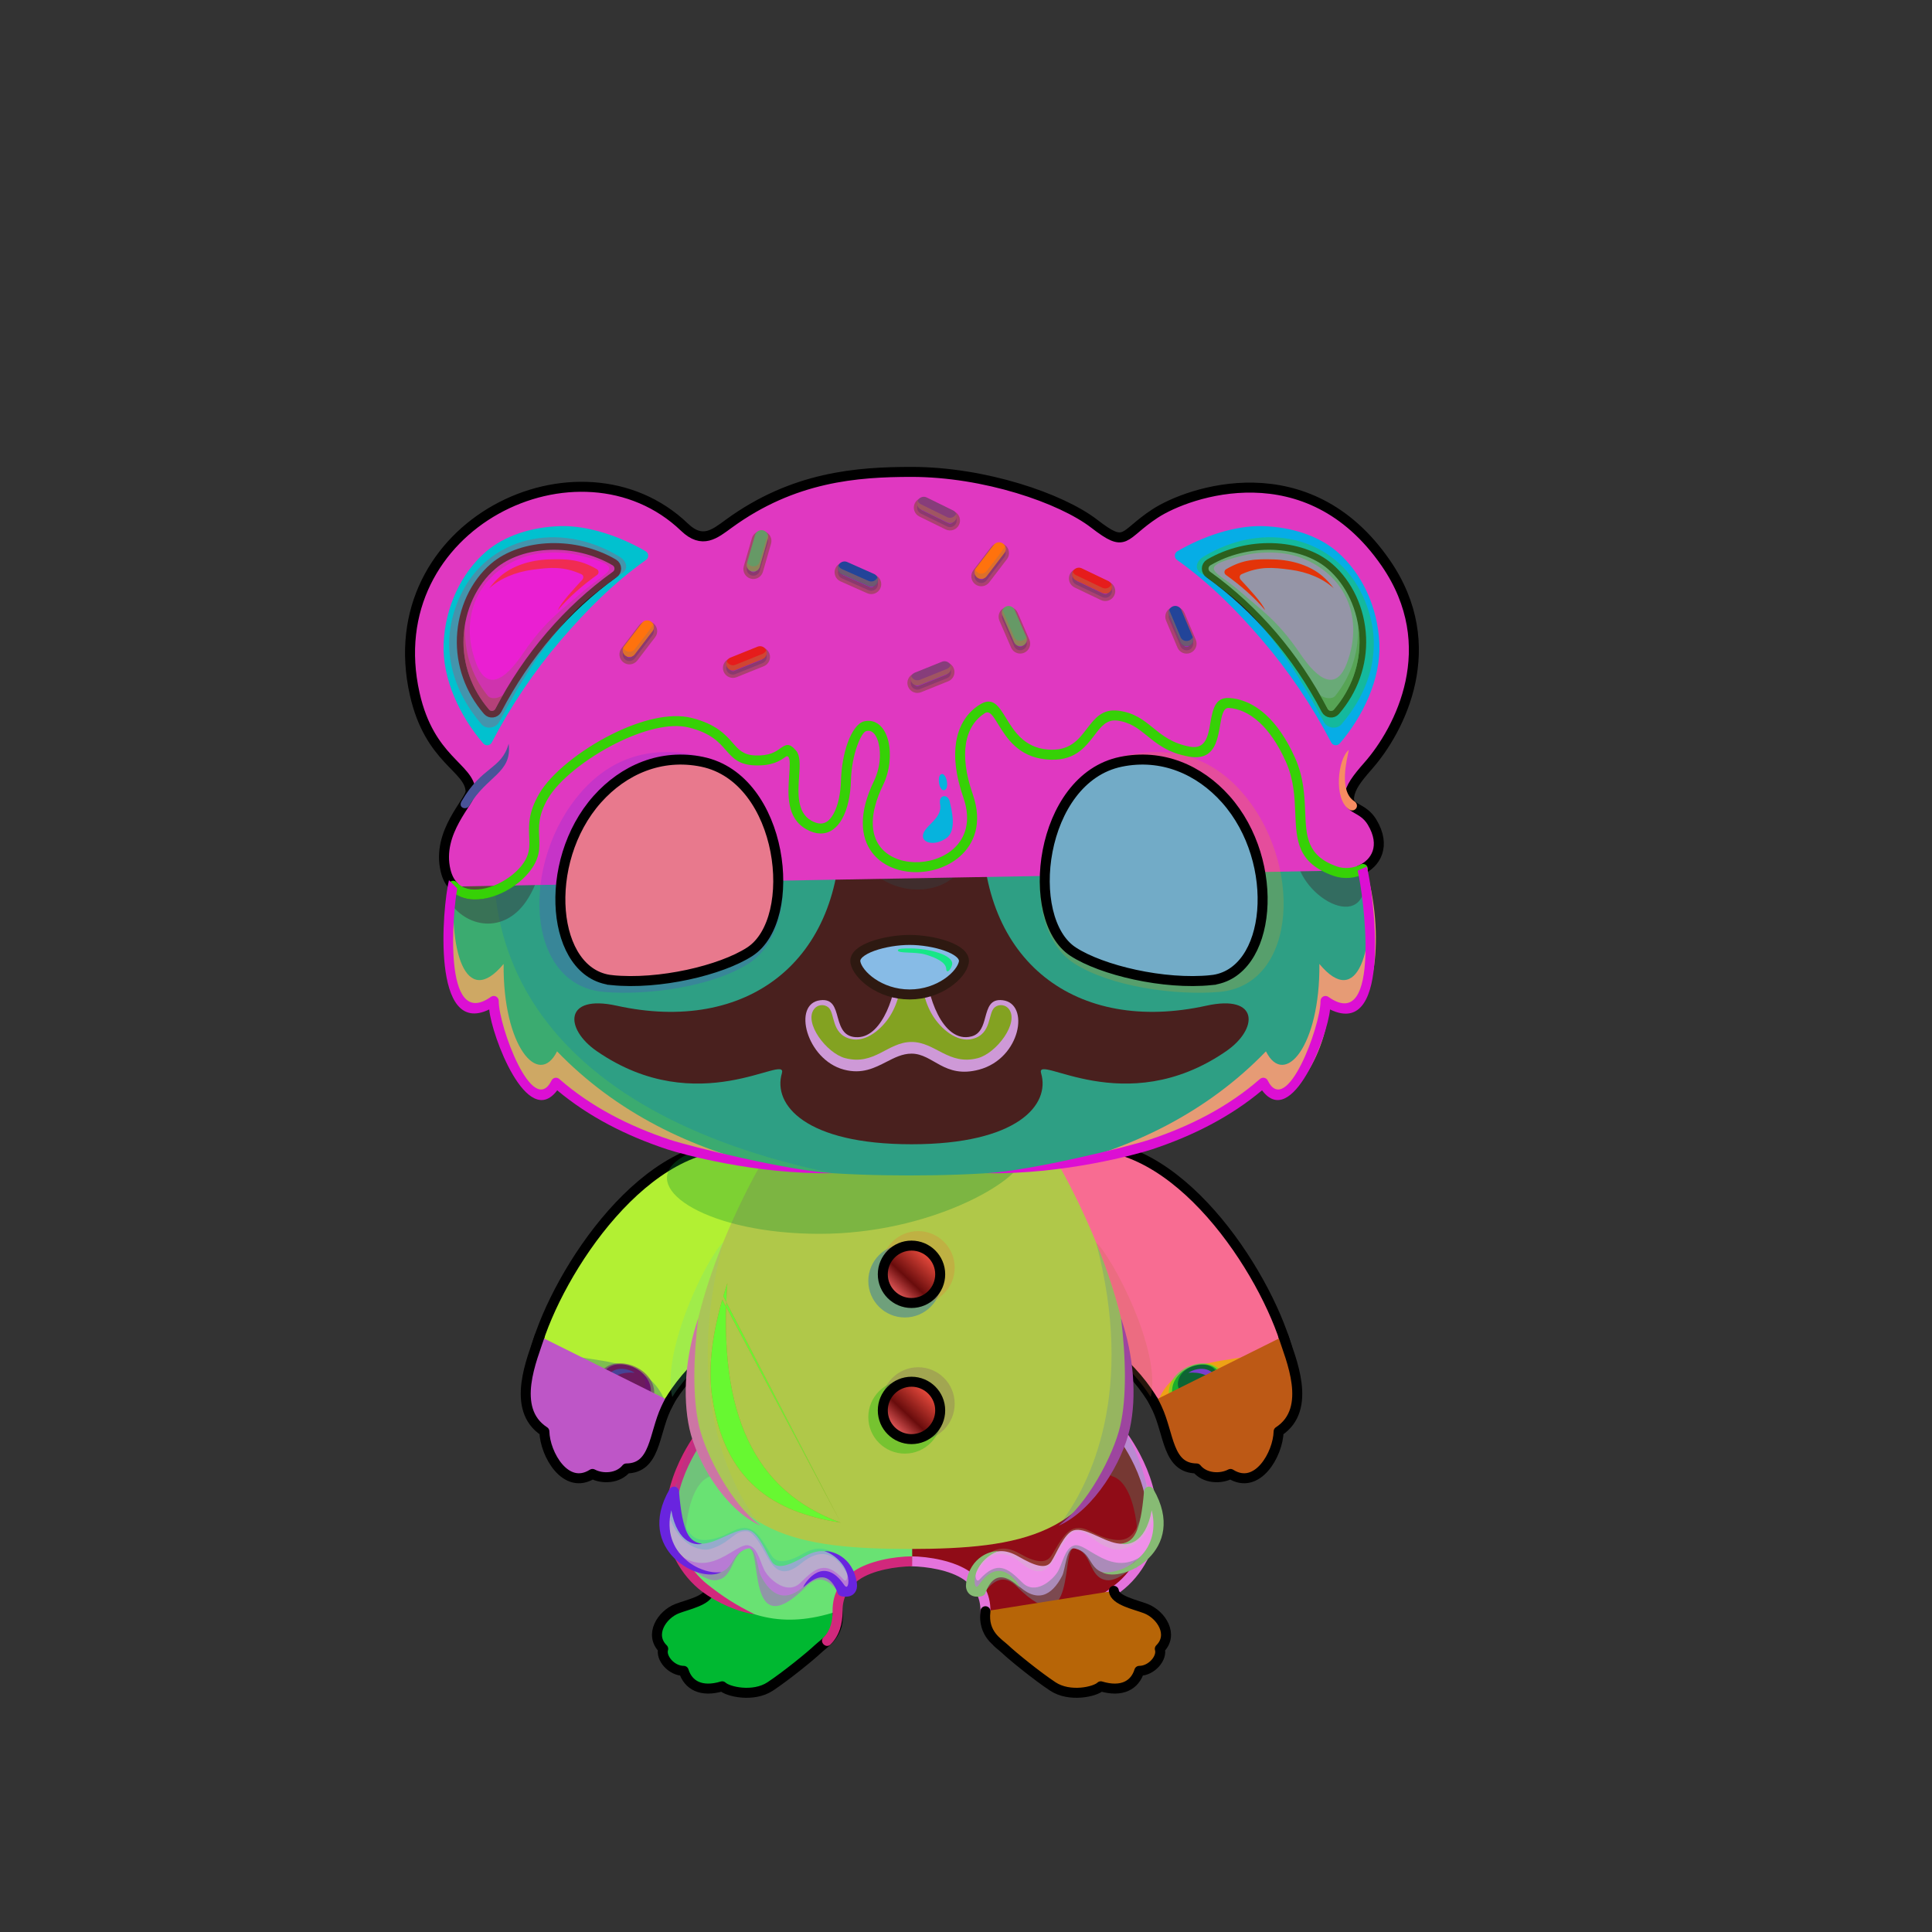 <?xml version="1.0" encoding="UTF-8"?><!DOCTYPE svg PUBLIC "-//W3C//DTD SVG 1.1//EN" "http://www.w3.org/Graphics/SVG/1.1/DTD/svg11.dtd"><!-- Creator: CorelDRAW 2018 (64-Bit) --><svg xmlns="http://www.w3.org/2000/svg" xmlns:xlink="http://www.w3.org/1999/xlink" xml:space="preserve" width="290mm" height="290mm" version="1.1" style="shape-rendering:geometricPrecision; text-rendering:geometricPrecision; image-rendering:optimizeQuality; fill-rule:evenodd; clip-rule:evenodd" viewBox="0 0 29000 29000">
 <rect x="0" y="0" width="29000" height="29000" fill="#333333" stroke="none"/>
 <defs>
  <style type="text/css">
   <![CDATA[
    .str4 {stroke:#764B23;stroke-width:100;stroke-miterlimit:22.926;stroke-opacity:0.502}
    .str3 {stroke:#2E1911;stroke-width:200;stroke-miterlimit:22.926}
    .str2 {stroke:black;stroke-width:150;stroke-miterlimit:22.926}
    .str6 {stroke:#224499;stroke-width:200;stroke-linecap:round;stroke-linejoin:round;stroke-miterlimit:22.926}
    .str7 {stroke:#669966;stroke-width:200;stroke-linecap:round;stroke-linejoin:round;stroke-miterlimit:22.926}
    .str9 {stroke:#873D7B;stroke-width:200;stroke-linecap:round;stroke-linejoin:round;stroke-miterlimit:22.926}
    .str5 {stroke:#E61C1C;stroke-width:200;stroke-linecap:round;stroke-linejoin:round;stroke-miterlimit:22.926}
    .str8 {stroke:#FF720D;stroke-width:200;stroke-linecap:round;stroke-linejoin:round;stroke-miterlimit:22.926}
    .str1 {stroke:black;stroke-width:150;stroke-linecap:round;stroke-linejoin:round;stroke-miterlimit:22.926}
    .str0 {stroke:black;stroke-width:150;stroke-linecap:round;stroke-linejoin:round;stroke-miterlimit:22.926}
    .str10 {stroke:#2E1911;stroke-width:150;stroke-linecap:round;stroke-linejoin:round;stroke-miterlimit:22.926}
    .fil9 {fill:none}
    .fil25 {fill:none;fill-rule:nonzero}
    .fil52 {fill:#FFFFCC}
    .fil85 {fill:white}
    .fil1 {fill:black;fill-rule:nonzero}
    .fil53 {fill:black;fill-rule:nonzero}
    .fil6 {fill:black;fill-rule:nonzero}
    .fil2 {fill:black;fill-opacity:0.2}
    .fil37 {fill:#EDC26D;fill-opacity:0.2}
    .fil77 {fill:#FFCC99;fill-opacity:0.2}
    .fil84 {fill:white;fill-opacity:0.2}
    .fil55 {fill:black;fill-rule:nonzero;fill-opacity:0.2}
    .fil4 {fill:#2E1911;fill-rule:nonzero;fill-opacity:0.2}
    .fil54 {fill:#FFFFCC;fill-rule:nonzero;fill-opacity:0.2}
    .fil40 {fill:black;fill-opacity:0.302}
    .fil65 {fill:#240506;fill-rule:nonzero;fill-opacity:0.4}
    .fil36 {fill:#2E1911;fill-opacity:0.502}
    .fil59 {fill:#764B23;fill-opacity:0.502}
    .fil64 {fill:#FFCCCC;fill-opacity:0.502}
    .fil81 {fill:#FFFFCC;fill-opacity:0.502}
    .fil71 {fill:black;fill-rule:nonzero;fill-opacity:0.502}
    .fil24 {fill:#240506;fill-rule:nonzero;fill-opacity:0.502}
    .fil5 {fill:#2E1911;fill-rule:nonzero;fill-opacity:0.502}
    .fil70 {fill:#764B23;fill-rule:nonzero;fill-opacity:0.502}
    .fil83 {fill:black;fill-opacity:0.502}
    .fil23 {fill:white;fill-opacity:0.8}
    .fil45 {fill:url(#id0)}
    .fil41 {fill:url(#id1)}
    .fil58 {fill:url(#id2)}
    .fil79 {fill:url(#id3)}
    .fil10 {fill:url(#id4)}
    .fil78 {fill:url(#id5)}
    .fil80 {fill:url(#id6)}
    .fil0 {fill:url(#id7)}
    .fil76 {fill:url(#id8)}
    .fil19 {fill:url(#id9)}
    .fil44 {fill:url(#id10)}
    .fil35 {fill:url(#id11)}
    .fil49 {fill:url(#id12)}
    .fil7 {fill:url(#id13)}
    .fil87 {fill:url(#id14)}
    .fil60 {fill:url(#id15)}
    .fil48 {fill:url(#id16)}
    .fil51 {fill:url(#id17)}
    .fil86 {fill:url(#id18)}
    .fil88 {fill:url(#id19)}
    .fil26 {fill:url(#id20)}
    .fil12 {fill:url(#id21)}
    .fil16 {fill:url(#id22)}
    .fil28 {fill:url(#id23)}
    .fil14 {fill:url(#id24)}
    .fil21 {fill:url(#id25)}
    .fil33 {fill:url(#id26)}
    .fil31 {fill:url(#id27)}
    .fil34 {fill:url(#id28)}
    .fil22 {fill:url(#id29)}
    .fil20 {fill:url(#id30)}
    .fil18 {fill:url(#id31)}
    .fil32 {fill:url(#id32)}
    .fil30 {fill:url(#id33)}
    .fil42 {fill:url(#id34)}
    .fil62 {fill:url(#id35)}
    .fil46 {fill:url(#id36)}
    .fil67 {fill:url(#id37)}
    .fil75 {fill:url(#id38)}
    .fil82 {fill:url(#id39)}
    .fil89 {fill:url(#id40)}
    .fil66 {fill:url(#id41)}
    .fil39 {fill:url(#id42)}
    .fil38 {fill:url(#id43)}
    .fil69 {fill:url(#id44)}
    .fil47 {fill:url(#id45)}
    .fil43 {fill:url(#id46)}
    .fil68 {fill:url(#id47)}
    .fil63 {fill:url(#id48)}
    .fil74 {fill:url(#id49)}
    .fil50 {fill:url(#id50);fill-rule:nonzero}
    .fil61 {fill:url(#id51);fill-rule:nonzero}
    .fil72 {fill:url(#id52);fill-rule:nonzero}
    .fil56 {fill:url(#id53);fill-rule:nonzero}
    .fil57 {fill:url(#id54);fill-rule:nonzero}
    .fil17 {fill:url(#id55);fill-rule:nonzero}
    .fil27 {fill:url(#id56);fill-rule:nonzero}
    .fil73 {fill:url(#id57);fill-rule:nonzero}
    .fil15 {fill:url(#id58);fill-rule:nonzero}
    .fil11 {fill:url(#id59);fill-rule:nonzero}
    .fil29 {fill:url(#id60);fill-rule:nonzero}
    .fil8 {fill:url(#id61);fill-rule:nonzero}
    .fil3 {fill:url(#id62);fill-rule:nonzero}
    .fil13 {fill:url(#id63);fill-rule:nonzero}
   ]]>
  </style>
  <linearGradient id="id0" gradientUnits="userSpaceOnUse" x1="18769.45" y1="12261.34" x2="18769.44" y2="7494.9">
   <stop offset="0" style="stop-opacity:1; stop-color:#30130B"/>
   <stop offset="0.129" style="stop-opacity:1; stop-color:#593618"/>
   <stop offset="0.42" style="stop-opacity:1; stop-color:#8F5D24"/>
   <stop offset="1" style="stop-opacity:1; stop-color:#C48237"/>
  </linearGradient>
  <linearGradient id="id1" gradientUnits="userSpaceOnUse" xlink:href="#id0" x1="8594.42" y1="12261.34" x2="8594.41" y2="7494.9">
  </linearGradient>
  <linearGradient id="id2" gradientUnits="userSpaceOnUse" x1="13688.71" y1="13427.12" x2="13688.71" y2="7083.43">
   <stop offset="0" style="stop-opacity:1; stop-color:#B07D51"/>
   <stop offset="0.18" style="stop-opacity:1; stop-color:#E0AB6B"/>
   <stop offset="0.522" style="stop-opacity:1; stop-color:#FBE0AA"/>
   <stop offset="1" style="stop-opacity:1; stop-color:#FFE6A6"/>
  </linearGradient>
  <linearGradient id="id3" gradientUnits="userSpaceOnUse" x1="8593.3" y1="13926.22" x2="11551.28" y2="13926.22">
   <stop offset="0" style="stop-opacity:1; stop-color:#FF7050"/>
   <stop offset="0.502" style="stop-opacity:1; stop-color:#FFC689"/>
   <stop offset="1" style="stop-opacity:1; stop-color:#FF7050"/>
  </linearGradient>
  <linearGradient id="id4" gradientUnits="userSpaceOnUse" x1="10917.95" y1="25450.09" x2="11520.69" y2="23838.67">
   <stop offset="0" style="stop-opacity:1; stop-color:#593618"/>
   <stop offset="0.341" style="stop-opacity:1; stop-color:#8F5D24"/>
   <stop offset="0.722" style="stop-opacity:1; stop-color:#C48237"/>
   <stop offset="1" style="stop-opacity:1; stop-color:#C48237"/>
  </linearGradient>
  <linearGradient id="id5" gradientUnits="userSpaceOnUse" x1="9865.22" y1="14715.9" x2="10227.91" y2="11411.65">
   <stop offset="0" style="stop-opacity:1; stop-color:#FF7050"/>
   <stop offset="0.78" style="stop-opacity:1; stop-color:#54231B"/>
   <stop offset="1" style="stop-opacity:1; stop-color:#801913"/>
  </linearGradient>
  <linearGradient id="id6" gradientUnits="userSpaceOnUse" x1="9865.22" y1="14715.9" x2="10227.91" y2="11411.65">
   <stop offset="0" style="stop-opacity:1; stop-color:#FFEEA8"/>
   <stop offset="0.369" style="stop-opacity:1; stop-color:#FF8860"/>
   <stop offset="0.71" style="stop-opacity:1; stop-color:#8A2A1C"/>
   <stop offset="1" style="stop-opacity:1; stop-color:#E35149"/>
  </linearGradient>
  <linearGradient id="id7" gradientUnits="userSpaceOnUse" x1="14719.81" y1="24145.28" x2="16250.64" y2="20909.34">
   <stop offset="0" style="stop-opacity:1; stop-color:#C48237"/>
   <stop offset="0.439" style="stop-opacity:1; stop-color:#C48237"/>
   <stop offset="1" style="stop-opacity:1; stop-color:#4D2D09"/>
  </linearGradient>
  <linearGradient id="id8" gradientUnits="userSpaceOnUse" x1="13884" y1="14579.86" x2="13886.22" y2="14235.99">
   <stop offset="0" style="stop-opacity:1; stop-color:#DA8381"/>
   <stop offset="0.49" style="stop-opacity:1; stop-color:#E1A3A2"/>
   <stop offset="1" style="stop-opacity:1; stop-color:#FAFEFF"/>
  </linearGradient>
  <linearGradient id="id9" gradientUnits="userSpaceOnUse" x1="9213.93" y1="21253.98" x2="9395.4" y2="21722.55">
   <stop offset="0" style="stop-opacity:1; stop-color:#FFD5C4"/>
   <stop offset="1" style="stop-opacity:1; stop-color:#ED645F"/>
  </linearGradient>
  <linearGradient id="id10" gradientUnits="userSpaceOnUse" x1="7680.11" y1="8160.67" x2="8716.68" y2="9225.08">
   <stop offset="0" style="stop-opacity:1; stop-color:#DA8381"/>
   <stop offset="0.522" style="stop-opacity:1; stop-color:#DD9291"/>
   <stop offset="1" style="stop-opacity:1; stop-color:#FAFEFF"/>
  </linearGradient>
  <linearGradient id="id11" gradientUnits="userSpaceOnUse" x1="13653.83" y1="17442.01" x2="13653.83" y2="23250.91">
   <stop offset="0" style="stop-opacity:1; stop-color:#30130B"/>
   <stop offset="0.18" style="stop-opacity:1; stop-color:#593618"/>
   <stop offset="0.522" style="stop-opacity:1; stop-color:#8F5D24"/>
   <stop offset="1" style="stop-opacity:1; stop-color:#C48237"/>
  </linearGradient>
  <linearGradient id="id12" gradientUnits="userSpaceOnUse" xlink:href="#id0" x1="13653.83" y1="17643.81" x2="13653.83" y2="7273.2">
  </linearGradient>
  <linearGradient id="id13" gradientUnits="userSpaceOnUse" xlink:href="#id4" x1="16526.34" y1="25460.35" x2="15762.74" y2="23828.41">
  </linearGradient>
  <linearGradient id="id14" gradientUnits="userSpaceOnUse" xlink:href="#id3" x1="15812.58" y1="13926.22" x2="18770.56" y2="13926.22">
  </linearGradient>
  <linearGradient id="id15" gradientUnits="userSpaceOnUse" x1="13853.48" y1="12134.92" x2="14302.03" y2="12134.92">
   <stop offset="0" style="stop-opacity:1; stop-color:#FFFFCC"/>
   <stop offset="1" style="stop-opacity:1; stop-color:#FFD69C"/>
  </linearGradient>
  <linearGradient id="id16" gradientUnits="userSpaceOnUse" xlink:href="#id10" x1="18647.18" y1="8160.67" x2="19683.75" y2="9225.08">
  </linearGradient>
  <linearGradient id="id17" gradientUnits="userSpaceOnUse" x1="13681.93" y1="17175.69" x2="13681.93" y2="8619.7">
   <stop offset="0" style="stop-opacity:1; stop-color:#421E06"/>
   <stop offset="0.129" style="stop-opacity:1; stop-color:#754821"/>
   <stop offset="0.42" style="stop-opacity:1; stop-color:#C48237"/>
   <stop offset="1" style="stop-opacity:1; stop-color:#C48237"/>
  </linearGradient>
  <linearGradient id="id18" gradientUnits="userSpaceOnUse" xlink:href="#id5" x1="17135.95" y1="14715.9" x2="17498.64" y2="11411.65">
  </linearGradient>
  <linearGradient id="id19" gradientUnits="userSpaceOnUse" xlink:href="#id6" x1="17135.95" y1="14715.9" x2="17498.64" y2="11411.65">
  </linearGradient>
  <linearGradient id="id20" gradientUnits="userSpaceOnUse" x1="17027.06" y1="17268.74" x2="17991.63" y2="21135.3">
   <stop offset="0" style="stop-opacity:1; stop-color:#361A08"/>
   <stop offset="0.239" style="stop-opacity:1; stop-color:#593618"/>
   <stop offset="0.49" style="stop-opacity:1; stop-color:#8F5D24"/>
   <stop offset="0.769" style="stop-opacity:1; stop-color:#C48237"/>
   <stop offset="1" style="stop-opacity:1; stop-color:#C48237"/>
  </linearGradient>
  <linearGradient id="id21" gradientUnits="userSpaceOnUse" xlink:href="#id7" x1="12644.05" y1="24145.28" x2="11113.22" y2="20909.34">
  </linearGradient>
  <linearGradient id="id22" gradientUnits="userSpaceOnUse" xlink:href="#id4" x1="8365.19" y1="22013.98" x2="9534.17" y2="20249.57">
  </linearGradient>
  <linearGradient id="id23" gradientUnits="userSpaceOnUse" xlink:href="#id4" x1="18600.31" y1="22172.98" x2="18228.05" y2="20090.57">
  </linearGradient>
  <linearGradient id="id24" gradientUnits="userSpaceOnUse" xlink:href="#id20" x1="11456.06" y1="18239.03" x2="8252.97" y2="20165.01">
  </linearGradient>
  <linearGradient id="id25" gradientUnits="userSpaceOnUse" xlink:href="#id9" x1="9345.68" y1="20478.72" x2="9430" y2="21082.31">
  </linearGradient>
  <linearGradient id="id26" gradientUnits="userSpaceOnUse" xlink:href="#id9" x1="17933.86" y1="20478.72" x2="18018.18" y2="21082.31">
  </linearGradient>
  <linearGradient id="id27" gradientUnits="userSpaceOnUse" xlink:href="#id9" x1="17968.46" y1="21253.98" x2="18149.93" y2="21722.55">
  </linearGradient>
  <linearGradient id="id28" gradientUnits="userSpaceOnUse" xlink:href="#id9" x1="18578.7" y1="20653.06" x2="18788.64" y2="21233.37">
  </linearGradient>
  <linearGradient id="id29" gradientUnits="userSpaceOnUse" xlink:href="#id9" x1="8575.22" y1="20653.06" x2="8785.16" y2="21233.37">
  </linearGradient>
  <linearGradient id="id30" gradientUnits="userSpaceOnUse" xlink:href="#id9" x1="9598.65" y1="21222.27" x2="9734.56" y2="21558.26">
  </linearGradient>
  <linearGradient id="id31" gradientUnits="userSpaceOnUse" xlink:href="#id9" x1="8803.22" y1="21205.33" x2="9013.16" y2="21785.64">
  </linearGradient>
  <linearGradient id="id32" gradientUnits="userSpaceOnUse" xlink:href="#id9" x1="17629.3" y1="21222.27" x2="17765.21" y2="21558.26">
  </linearGradient>
  <linearGradient id="id33" gradientUnits="userSpaceOnUse" xlink:href="#id9" x1="18350.7" y1="21205.33" x2="18560.64" y2="21785.64">
  </linearGradient>
  <linearGradient id="id34" gradientUnits="userSpaceOnUse" x1="8193.59" y1="11186.97" x2="8193.59" y2="7896.68">
   <stop offset="0" style="stop-opacity:1; stop-color:#30130B"/>
   <stop offset="1" style="stop-opacity:1; stop-color:#8F5D24"/>
  </linearGradient>
  <linearGradient id="id35" gradientUnits="userSpaceOnUse" x1="8193.59" y1="11186.97" x2="8193.59" y2="7896.68">
   <stop offset="0" style="stop-opacity:1; stop-color:#DBB183"/>
   <stop offset="1" style="stop-opacity:1; stop-color:#D6A165"/>
  </linearGradient>
  <linearGradient id="id36" gradientUnits="userSpaceOnUse" xlink:href="#id34" x1="19170.27" y1="11186.97" x2="19170.27" y2="7896.68">
  </linearGradient>
  <linearGradient id="id37" gradientUnits="userSpaceOnUse" xlink:href="#id35" x1="19170.27" y1="11186.97" x2="19170.27" y2="7896.68">
  </linearGradient>
  <linearGradient id="id38" gradientUnits="userSpaceOnUse" x1="13623.83" y1="14764.58" x2="13772.17" y2="14270.91">
   <stop offset="0" style="stop-opacity:1; stop-color:#C24442"/>
   <stop offset="0.361" style="stop-opacity:1; stop-color:#CC7270"/>
   <stop offset="1" style="stop-opacity:1; stop-color:#F4A3A3"/>
  </linearGradient>
  <linearGradient id="id39" gradientUnits="userSpaceOnUse" x1="10158.63" y1="11646.21" x2="10158.63" y2="14038.83">
   <stop offset="0" style="stop-opacity:1; stop-color:#762525"/>
   <stop offset="0.4" style="stop-opacity:1; stop-color:#24040A"/>
   <stop offset="1" style="stop-opacity:1; stop-color:#B63D32"/>
  </linearGradient>
  <linearGradient id="id40" gradientUnits="userSpaceOnUse" xlink:href="#id39" x1="17205.23" y1="11646.21" x2="17205.23" y2="14038.83">
  </linearGradient>
  <linearGradient id="id41" gradientUnits="userSpaceOnUse" x1="7722.54" y1="8321.92" x2="8605.01" y2="9231.72">
   <stop offset="0" style="stop-opacity:1; stop-color:#FF9290"/>
   <stop offset="0.522" style="stop-opacity:1; stop-color:#FFA3A1"/>
   <stop offset="1" style="stop-opacity:1; stop-color:#F3FDFF"/>
  </linearGradient>
  <linearGradient id="id42" gradientUnits="userSpaceOnUse" x1="13386.29" y1="21484.29" x2="13977.57" y2="20857.73">
   <stop offset="0" style="stop-opacity:1; stop-color:#F76666"/>
   <stop offset="0.4" style="stop-opacity:1; stop-color:#690C0C"/>
   <stop offset="1" style="stop-opacity:1; stop-color:#F55142"/>
  </linearGradient>
  <linearGradient id="id43" gradientUnits="userSpaceOnUse" xlink:href="#id42" x1="13386.29" y1="19440.97" x2="13977.57" y2="18814.41">
  </linearGradient>
  <linearGradient id="id44" gradientUnits="userSpaceOnUse" xlink:href="#id41" x1="18758.84" y1="8321.92" x2="19641.31" y2="9231.72">
  </linearGradient>
  <linearGradient id="id45" gradientUnits="userSpaceOnUse" x1="17011.94" y1="9451.01" x2="19596.5" y2="9467.6">
   <stop offset="0" style="stop-opacity:1; stop-color:#FFB0B0"/>
   <stop offset="1" style="stop-opacity:1; stop-color:#BA5C59"/>
  </linearGradient>
  <linearGradient id="id46" gradientUnits="userSpaceOnUse" xlink:href="#id45" x1="5828.91" y1="9451.01" x2="8413.47" y2="9467.6">
  </linearGradient>
  <linearGradient id="id47" gradientUnits="userSpaceOnUse" xlink:href="#id9" x1="17290.05" y1="9454.17" x2="19556.8" y2="9468.73">
  </linearGradient>
  <linearGradient id="id48" gradientUnits="userSpaceOnUse" xlink:href="#id9" x1="6106.97" y1="9454.17" x2="8373.72" y2="9468.73">
  </linearGradient>
  <linearGradient id="id49" gradientUnits="userSpaceOnUse" xlink:href="#id45" x1="13042.28" y1="14108.56" x2="13042.28" y2="14926.93">
  </linearGradient>
  <linearGradient id="id50" gradientUnits="userSpaceOnUse" x1="13681.93" y1="17524.18" x2="13681.93" y2="13155.63">
   <stop offset="0" style="stop-opacity:1; stop-color:#F5B265"/>
   <stop offset="0.62" style="stop-opacity:1; stop-color:#E3D5C1"/>
   <stop offset="1" style="stop-opacity:1; stop-color:#FFF6EB"/>
  </linearGradient>
  <linearGradient id="id51" gradientUnits="userSpaceOnUse" x1="6727.67" y1="11989.07" x2="20532.16" y2="11989.07">
   <stop offset="0" style="stop-opacity:1; stop-color:black"/>
   <stop offset="0.502" style="stop-opacity:1; stop-color:#421F11"/>
   <stop offset="1" style="stop-opacity:1; stop-color:black"/>
  </linearGradient>
  <linearGradient id="id52" gradientUnits="userSpaceOnUse" x1="13382.18" y1="16129.08" x2="13991.77" y2="14265.15">
   <stop offset="0" style="stop-opacity:1; stop-color:#FAAF5A"/>
   <stop offset="0.239" style="stop-opacity:1; stop-color:#8F5D24"/>
   <stop offset="1" style="stop-opacity:1; stop-color:#593618"/>
  </linearGradient>
  <linearGradient id="id53" gradientUnits="userSpaceOnUse" x1="8491.58" y1="13207.64" x2="11658.51" y2="13207.64">
   <stop offset="0" style="stop-opacity:1; stop-color:#211111"/>
   <stop offset="1" style="stop-opacity:1; stop-color:#5C2A18"/>
  </linearGradient>
  <linearGradient id="id54" gradientUnits="userSpaceOnUse" xlink:href="#id53" x1="15705.35" y1="13207.64" x2="18872.28" y2="13207.64">
  </linearGradient>
  <linearGradient id="id55" gradientUnits="userSpaceOnUse" x1="9987.52" y1="21345.26" x2="7911.84" y2="20918.29">
   <stop offset="0" style="stop-opacity:1; stop-color:#F5B265"/>
   <stop offset="0.388" style="stop-opacity:1; stop-color:#E3D5C1"/>
   <stop offset="1" style="stop-opacity:1; stop-color:#FFF6EB"/>
  </linearGradient>
  <linearGradient id="id56" gradientUnits="userSpaceOnUse" xlink:href="#id55" x1="19300.72" y1="19005.81" x2="16575.42" y2="18505.2">
  </linearGradient>
  <linearGradient id="id57" gradientUnits="userSpaceOnUse" x1="13681.93" y1="15906.24" x2="13681.93" y2="14382.43">
   <stop offset="0" style="stop-opacity:1; stop-color:#2E1911"/>
   <stop offset="0.239" style="stop-opacity:1; stop-color:#2E1911"/>
   <stop offset="1" style="stop-opacity:1; stop-color:#0A0502"/>
  </linearGradient>
  <linearGradient id="id58" gradientUnits="userSpaceOnUse" xlink:href="#id55" x1="10788.44" y1="19005.81" x2="8063.14" y2="18505.2">
  </linearGradient>
  <linearGradient id="id59" gradientUnits="userSpaceOnUse" xlink:href="#id55" x1="12292.8" y1="25372.44" x2="10145.84" y2="24184.53">
  </linearGradient>
  <linearGradient id="id60" gradientUnits="userSpaceOnUse" xlink:href="#id55" x1="19452.02" y1="21345.26" x2="17376.34" y2="20918.29">
  </linearGradient>
  <linearGradient id="id61" gradientUnits="userSpaceOnUse" xlink:href="#id55" x1="17218.02" y1="25372.44" x2="15071.06" y2="24184.53">
  </linearGradient>
  <linearGradient id="id62" gradientUnits="userSpaceOnUse" x1="14580.4" y1="23278.67" x2="17371.02" y2="23060.41">
   <stop offset="0" style="stop-opacity:1; stop-color:#FFCD94"/>
   <stop offset="0.529" style="stop-opacity:1; stop-color:#FFF0DB"/>
   <stop offset="1" style="stop-opacity:1; stop-color:#FFBF70"/>
  </linearGradient>
  <linearGradient id="id63" gradientUnits="userSpaceOnUse" xlink:href="#id62" x1="9992.84" y1="23278.67" x2="12783.46" y2="23060.41">
  </linearGradient>
 </defs>
 <g id="Legs">
  <g id="_2411953318848">
   <path class="fil0" d="M13671.66 20746.55c650.97,0 2301.75,-51.99 2658.39,230.07 302.7,239.4 971.26,977.51 968.73,1838.18 -1.31,444.58 -256.15,819.29 -523.76,1019.76 -578.07,425.76 -1150.44,626.57 -1983.15,350.44 7.37,-583.47 -680.59,-741.69 -1120.21,-749.4l0 -2689.05z" style="fill:#900c17"/>
   <path class="fil1" d="M16745.91 23781.69c-237.77,187.29 -416.69,303.06 -710.77,449.51 260.19,-35.35 573.2,-178.31 784.7,-336.87 332.28,-249.12 552.44,-662.15 553.65,-1079.53 1.06,-359.93 -110.07,-697.96 -263.66,-989.4 -226.43,-429.65 -547.13,-759.98 -733.49,-907.37 -32.35,-25.56 -79.32,-20.05 -104.88,12.3 -25.56,32.35 -20.05,79.32 12.3,104.88 175.54,138.83 478.26,451.2 693.65,859.91 143.68,272.63 247.63,587.32 246.66,919.68 -1.04,357.82 -198.12,746.3 -478.16,966.89zm-1744.6 794.49c70.91,68.22 -32.82,176.03 -103.72,107.82 -135.15,-130.4 -182.68,-317.22 -180.43,-499.88 2.74,-217.97 -98.64,-368.84 -245.95,-470.89 -212.56,-147.24 -557.74,-198.52 -799.55,-202.9l0 -149.45c276.86,2.37 654.26,69.82 884.51,229.31 185.93,128.8 313.88,319.59 310.41,595.69 -1.74,139.36 31.09,290.31 134.73,390.3z" style="fill:#e473dc"/>
   <path class="fil2" d="M17043.71 23560.83c110.04,-130.91 245.06,-441.94 245.52,-600.12 2.27,-775.51 -323.08,-1480.28 -651.92,-1781.6 -248.58,370.38 -56.5,940.02 55.38,978.67 366.02,105.22 444.63,994.49 351.02,1403.05z" style="fill:#0fe7a9"/>
   <path class="fil3" d="M17247.35 22389.87c211.48,323.23 150.38,655.21 -66.82,907.57 -180.44,209.66 -415.8,340.87 -570.93,318.3 -276.59,-40.23 -205.09,-314.67 -477.17,-374.05 -126.9,-27.7 -138.33,314.45 -188.79,411.86 -156.56,302.17 -382.3,424.21 -689.16,117.35 -270.81,-270.81 -442.25,-26.73 -532.94,115.14 -68.86,107.74 -187.63,-53.69 -135.48,-167.74 120.96,-264.55 296.91,-588.04 699.98,-355.35 236.72,136.65 411.34,200.1 491.98,79.66 81.12,-121.17 193.56,-427.93 337.83,-471.38 336.62,-101.4 1010.71,812.63 1131.5,-581.36z" style="fill:#ef90e9"/>
   <path class="fil4" d="M17208.54 22250.91c107.4,355.12 97.02,449.03 90.24,563.89 -159.84,403.71 -464.65,477 -600.54,435.58 -308.26,-93.97 -349.33,-280.79 -547.29,-266.12 -129.48,9.59 -281.13,355.23 -342.25,446.25 -73.17,108.97 -194.91,265.91 -467.63,39.14 -468.51,-389.58 -668.12,122.84 -757.11,276.16 -34.75,-63.98 24.86,10.07 -29.65,-38.09 138.01,-256.07 347.2,-621.11 750.26,-388.43 236.71,136.64 394.16,155.12 474.78,34.69 81.11,-121.15 193.56,-364.45 337.82,-407.89 192.47,-57.97 307.68,121.78 594.63,163.52 220.81,32.11 424.59,-26.06 496.74,-858.7z" style="fill:#a5f4a0"/>
   <path class="fil5" d="M17184.43 23322.42c-172.66,226.9 -419.72,419.05 -574.83,396.5 -276.57,-40.21 -205.11,-417.86 -477.17,-477.23 -222.33,-48.51 50.35,1493.22 -871.33,571.54 -270.81,-270.81 -460.14,71.96 -514.69,124.52 -140.7,18.68 -304.02,-134.14 -89.84,-406.62 -30.53,112.88 -8.29,238.51 46.1,178.51 266.03,-293.52 420.43,-177.51 641.58,43.81 193.19,193.35 443.08,-26.87 523.73,-147.33 81.14,-121.18 108.91,-364.44 253.17,-407.89 192.48,-57.97 570.35,515.51 1063.28,124.19z" style="fill:#69858a"/>
   <path class="fil6" d="M15307.51 23823.93c-40.04,-98.86 -315,-473.76 -613.24,-35.57 -55.15,80.97 -67.42,-25.32 -65.24,-63.26 15.52,-269.76 276.14,-424.5 358.95,-439.2 -82.58,-16.41 -428.41,60.78 -486.38,480.3 -7.73,55.97 3.72,102.83 29.8,138.26 28.9,39.26 72,60.75 130.97,62.17 42.03,1 100.18,-2.11 123.92,-43.09 171.71,-482.1 480.29,-112.92 521.22,-99.61zm1517.86 -651.56c77.06,22.12 367.46,19.9 462.21,-503.13 159.86,655.68 -446.03,977.7 -750.78,928.02 317.84,182.53 1305.94,-325.88 777.61,-1240.97 -11.3,-22.51 -33.68,-38.81 -60.61,-41.13 -41.26,-3.56 -77.6,27 -81.16,68.26 -55.12,636.28 -152.37,759.57 -347.27,788.95z" style="fill:#87bb74"/>
  </g>
  <g id="_2411953316576">
   <path class="fil7" d="M17101.22 25080.05c-65.86,213.15 -260.14,328.14 -578.17,231.97 -81.99,81.51 -466.13,170.06 -720.09,2.31 -240.73,-159.02 -606.9,-457.49 -719.53,-564.43 -95.91,-91.05 -335.19,-219.71 -291.56,-564.9 777.18,87.34 1298.98,173.09 1927.21,-305.82 18.37,145.39 320.47,205.15 479.18,266.38 232.58,89.72 426.12,392.23 210.82,604.16 41.81,135.05 -121.47,330.33 -307.86,330.33z" style="fill:#06abbc"/>
   <path class="fil8" d="M17101.22 25080.05c-65.86,213.15 -260.14,328.14 -578.17,231.97 -81.99,81.51 -466.13,170.06 -720.09,2.31 -240.73,-159.02 -606.9,-457.49 -719.53,-564.43 -95.91,-91.05 -335.19,-219.71 -291.56,-564.9 29.62,267.24 346.47,381.24 442.38,472.29 112.63,106.94 312.1,220.21 552.83,379.23 253.96,167.75 811.21,101.32 538.65,-324.15 185.71,56.16 281.49,226.87 348.4,248 159.89,50.49 465.92,-100.12 77.92,-392.53 238.78,-16.58 288.79,172.32 400.34,138.79 155.75,-46.82 162.4,-219.29 -172.23,-412.6 205.87,-35.51 379.71,181.24 411.82,115.14 48.51,-99.88 -104.95,-226.89 -189.16,-261.78 230.53,91.89 420.15,391.79 206.26,602.33 41.81,135.05 -121.47,330.33 -307.86,330.33z" style="fill:#9ba63d"/>
   <path class="fil9 str0" d="M16719.08 23879.18c18.37,145.39 320.47,205.15 479.18,266.38 232.58,89.72 426.12,392.23 210.82,604.16 41.81,135.05 -121.47,330.33 -307.86,330.33 -65.86,213.15 -260.14,328.14 -578.17,231.97 -81.99,81.51 -466.13,170.06 -720.09,2.31 -240.73,-159.02 -606.9,-457.49 -719.53,-564.43 -95.91,-91.05 -335.19,-219.71 -291.56,-564.9" style="fill:#b76507"/>
  </g>
  <g id="_2411855577168">
   <path class="fil10" d="M10262.64 25080.05c65.86,213.15 260.14,328.14 578.17,231.97 81.99,81.51 466.13,170.06 720.09,2.31 240.73,-159.02 606.9,-457.49 719.53,-564.43 95.91,-91.05 335.19,-219.71 291.56,-564.9 -777.18,87.34 -1298.98,173.09 -1927.21,-305.82 -18.37,145.39 -320.47,205.15 -479.18,266.38 -232.58,89.72 -426.12,392.23 -210.82,604.16 -41.81,135.05 121.47,330.33 307.86,330.33z" style="fill:#86ee53"/>
   <path class="fil11" d="M10262.64 25080.05c65.86,213.15 260.14,328.14 578.17,231.97 81.99,81.51 466.13,170.06 720.09,2.31 240.73,-159.02 606.9,-457.49 719.53,-564.43 95.91,-91.05 335.19,-219.71 291.56,-564.9 -29.62,267.24 -346.47,381.24 -442.38,472.29 -112.63,106.94 -312.1,220.21 -552.83,379.23 -253.96,167.75 -811.21,101.32 -538.65,-324.15 -185.71,56.16 -281.49,226.87 -348.4,248 -159.89,50.49 -465.92,-100.12 -77.92,-392.53 -238.78,-16.58 -288.79,172.32 -400.34,138.79 -155.75,-46.82 -162.4,-219.29 172.23,-412.6 -205.87,-35.51 -379.71,181.24 -411.82,115.14 -48.51,-99.88 104.95,-226.89 189.16,-261.78 -230.53,91.89 -420.15,391.79 -206.26,602.33 -41.81,135.05 121.47,330.33 307.86,330.33z" style="fill:#3acf43"/>
   <path class="fil9 str0" d="M10644.78 23879.18c-18.37,145.39 -320.47,205.15 -479.18,266.38 -232.58,89.72 -426.12,392.23 -210.82,604.16 -41.81,135.05 121.47,330.33 307.86,330.33 65.86,213.15 260.14,328.14 578.17,231.97 81.99,81.51 466.13,170.06 720.09,2.31 240.73,-159.02 606.9,-457.49 719.53,-564.43 95.91,-91.05 335.19,-219.71 291.56,-564.9" style="fill:#00b831"/>
  </g>
  <g id="_2411855573392">
   <path class="fil12" d="M13692.2 20746.55c-650.97,0 -2301.75,-51.99 -2658.39,230.07 -302.7,239.4 -971.26,977.51 -968.73,1838.18 1.31,444.58 256.15,819.29 523.76,1019.76 578.07,425.76 1150.44,626.57 1983.15,350.44 -7.37,-583.47 680.59,-741.69 1120.21,-749.4l0 -2689.05z" style="fill:#69e273"/>
   <path class="fil1" d="M10617.95 23781.69c237.77,187.29 416.69,303.06 710.77,449.51 -260.19,-35.35 -573.2,-178.31 -784.7,-336.87 -332.28,-249.12 -552.44,-662.15 -553.65,-1079.53 -1.06,-359.93 110.07,-697.96 263.66,-989.4 226.43,-429.65 547.13,-759.98 733.49,-907.37 32.35,-25.56 79.32,-20.05 104.88,12.3 25.56,32.35 20.05,79.32 -12.3,104.88 -175.54,138.83 -478.26,451.2 -693.65,859.91 -143.68,272.63 -247.63,587.32 -246.66,919.68 1.04,357.82 198.12,746.3 478.16,966.89zm1744.6 794.49c-70.91,68.22 32.82,176.03 103.72,107.82 135.15,-130.4 182.68,-317.22 180.43,-499.88 -2.74,-217.97 98.64,-368.84 245.95,-470.89 212.56,-147.24 557.74,-198.52 799.55,-202.9l0 -149.45c-276.86,2.37 -654.26,69.82 -884.51,229.31 -185.93,128.8 -313.88,319.59 -310.41,595.69 1.74,139.36 -31.09,290.31 -134.73,390.3z" style="fill:#d1287c"/>
   <path class="fil2" d="M10320.15 23560.83c-110.04,-130.91 -245.06,-441.94 -245.52,-600.12 -2.27,-775.51 323.08,-1480.28 651.92,-1781.6 248.58,370.38 56.5,940.02 -55.38,978.67 -366.02,105.22 -444.63,994.49 -351.02,1403.05z" style="fill:#8d469a"/>
   <path class="fil13" d="M10116.51 22389.87c-211.48,323.23 -150.38,655.21 66.82,907.57 180.44,209.66 415.8,340.87 570.93,318.3 276.59,-40.23 205.09,-314.67 477.17,-374.05 126.9,-27.7 138.33,314.45 188.79,411.86 156.56,302.17 382.3,424.21 689.16,117.35 270.81,-270.81 442.25,-26.73 532.94,115.14 68.86,107.74 187.63,-53.69 135.48,-167.74 -120.96,-264.55 -296.91,-588.04 -699.98,-355.35 -236.72,136.65 -411.34,200.1 -491.98,79.66 -81.12,-121.17 -193.56,-427.93 -337.83,-471.38 -336.62,-101.4 -1010.71,812.63 -1131.5,-581.36z" style="fill:#b9abcd"/>
   <path class="fil4" d="M10155.32 22250.91c-107.4,355.12 -97.02,449.03 -90.24,563.89 159.84,403.71 464.65,477 600.54,435.58 308.26,-93.97 349.33,-280.79 547.29,-266.12 129.48,9.59 281.13,355.23 342.25,446.25 73.17,108.97 194.91,265.91 467.63,39.14 468.51,-389.58 668.12,122.84 757.11,276.16 34.75,-63.98 -24.86,10.07 29.65,-38.09 -138.01,-256.07 -347.2,-621.11 -750.26,-388.43 -236.71,136.64 -394.16,155.12 -474.78,34.69 -81.11,-121.15 -193.56,-364.45 -337.82,-407.89 -192.47,-57.97 -307.68,121.78 -594.63,163.52 -220.81,32.11 -424.59,-26.06 -496.74,-858.7z" style="fill:#06aacb"/>
   <path class="fil5" d="M10179.43 23322.42c172.66,226.9 419.72,419.05 574.83,396.5 276.57,-40.21 205.11,-417.86 477.17,-477.23 222.33,-48.51 -50.35,1493.22 871.33,571.54 270.81,-270.81 460.14,71.96 514.69,124.52 140.7,18.68 304.02,-134.14 89.84,-406.62 30.53,112.88 8.29,238.51 -46.1,178.51 -266.03,-293.52 -420.43,-177.51 -641.58,43.81 -193.19,193.35 -443.08,-26.87 -523.73,-147.33 -81.14,-121.18 -108.91,-364.44 -253.17,-407.89 -192.48,-57.97 -570.35,515.51 -1063.28,124.19z" style="fill:#b74ddc"/>
   <path class="fil6" d="M12056.35 23823.93c40.04,-98.86 315,-473.76 613.24,-35.57 55.15,80.97 67.42,-25.32 65.24,-63.26 -15.52,-269.76 -276.14,-424.5 -358.95,-439.2 82.58,-16.41 428.41,60.78 486.38,480.3 7.73,55.97 -3.72,102.83 -29.8,138.26 -28.9,39.26 -72,60.75 -130.97,62.17 -42.03,1 -100.18,-2.11 -123.92,-43.09 -171.71,-482.1 -480.29,-112.92 -521.22,-99.61zm-1517.86 -651.56c-77.06,22.12 -367.46,19.9 -462.21,-503.13 -159.86,655.68 446.03,977.7 750.78,928.02 -317.84,182.53 -1305.94,-325.88 -777.61,-1240.97 11.3,-22.51 33.68,-38.81 60.61,-41.13 41.26,-3.56 77.6,27 81.16,68.26 55.12,636.28 152.37,759.57 347.27,788.95z" style="fill:#6924df"/>
  </g>
 </g>
 <g id="Body">
  <g id="_2411855621808">
   <g>
    <g>
     <path class="fil14" d="M11196.67 17210.14c-1487.2,-179.62 -2823.27,1880.05 -3150.73,3021.26 -160.13,558.08 1805.92,1219.42 1963.39,881.6 68.57,-147.09 295.31,-476.71 570.89,-704.91 149.09,-820.19 321.58,-1468.41 1092.14,-3106.53 -168.83,-46.29 -289.96,-68.99 -475.69,-91.42z" style="fill:#4676c7"/>
     <path class="fil15" d="M8221.19 20297.77c238.29,-950.18 1380.06,-2573.07 2584.45,-3084.53 -1324.92,175.28 -2461.25,1978.04 -2759.7,3018.16l175.25 66.37z" style="fill:#01b30b"/>
     <path class="fil9 str1" d="M11196.67 17205.14c-1487.2,-179.62 -2823.27,1880.05 -3150.73,3021.26 -160.13,558.08 1805.92,1219.42 1963.39,881.6 68.57,-147.09 295.31,-476.71 570.89,-704.91 149.09,-820.19 321.58,-1468.41 1092.14,-3106.53 -168.83,-46.29 -289.96,-68.99 -475.69,-91.42z" style="fill:#b2f033"/>
     <path class="fil2" d="M10090.25 20970.51c131.65,-205.62 302.6,-405.24 489.97,-562.42 50.37,-605.91 203.08,-1164.57 276.11,-1761.65 -235.75,211.28 -929.55,1617.3 -766.08,2324.07z" style="fill:#5cdea6"/>
    </g>
    <g>
     <path class="fil16" d="M8095.49 20074.13c-101.15,319.07 -445.87,1073.88 75.74,1412.65 7.94,341.28 321.41,891.68 722.13,637.79 151.63,80.21 387.56,68.68 509.2,-82.66 446.52,-3.88 408.78,-536.63 606.77,-928.91 -294.31,-981.64 -1640.85,-505.77 -1913.84,-1038.87z" style="fill:#7ebe51"/>
     <path class="fil17" d="M8095.49 20074.13c-101.15,319.07 -445.87,1073.88 75.74,1412.65 7.94,341.28 321.41,891.68 722.13,637.79 151.63,80.21 387.56,68.68 509.2,-82.66 446.52,-3.88 408.78,-536.63 606.77,-928.91 -228.12,275.88 -273.48,675.35 -415.14,704.15 -48.42,9.84 -17.25,-106.74 -136.18,-165.62 78.7,243.2 -242.91,407.06 -321.47,332.94 -19.84,-18.72 -29.43,-159.05 -103.06,-211.08 -147.2,522.18 -770.31,54.22 -597.26,-129.01 77.02,-81.55 248.06,-63.79 274.34,-214.16 -733.75,133.65 -651.51,-735.42 -467.71,-1212.23 -61.63,-39.53 -113.97,-78.65 -147.36,-143.86z" style="fill:#e8b31e"/>
     <g>
      <path class="fil18" d="M8841.42 21817.4c69.79,14.91 167.76,-109.3 206.34,-289.9 38.58,-180.6 13.3,-339.1 -56.49,-354.01 -69.79,-14.91 -188.03,119.43 -226.61,300.03 -38.58,180.6 6.97,328.97 76.76,343.88z" style="fill:#6d4b35"/>
      <path class="fil19" d="M9273.57 21753.24c57.35,7.23 127.87,-99.76 146.57,-248.17 18.7,-148.41 -12.62,-274.59 -69.97,-281.81 -57.35,-7.23 -143.53,109.33 -162.23,257.74 -18.7,148.41 28.28,265.02 85.63,272.24z" style="fill:#bd79b6"/>
      <path class="fil20" d="M9665.98 21582.76c41.57,0.51 83.27,-81.69 84.57,-189.27 1.3,-107.59 -31.34,-195.22 -72.92,-195.72 -41.57,-0.5 -93.68,89.81 -94.98,197.39 -1.3,107.59 41.76,187.1 83.33,187.6z" style="fill:#7eab7a"/>
      <path class="fil21" d="M9005.83 20778.37c-27.87,401.54 756.85,371.91 764.59,112.81 12.29,-411.5 -728.97,-625.96 -764.59,-112.81z" style="fill:#6b1a5d"/>
      <path class="fil22" d="M8613.42 21265.13c69.79,14.91 167.76,-109.3 206.34,-289.9 38.58,-180.6 13.3,-339.1 -56.49,-354.01 -69.79,-14.91 -188.03,119.43 -226.61,300.03 -38.58,180.6 6.97,328.97 76.76,343.88z" style="fill:#f8a79e"/>
     </g>
     <path class="fil23" d="M9014.52 21502.57c13.48,-63.1 42.86,-353.9 -99.74,-243.87 73.25,0.13 110.96,98.18 99.74,243.87zm-210.42 -622.21c12.7,-96.86 -21.24,-314.02 -124.71,-156.46 83.23,-38.39 122.64,18.48 124.71,156.46zm723.05 -275.1c-168.98,-104.31 -416.66,-83.84 -434.53,173.6 104.97,-134.01 251.98,-187.75 434.53,-173.6zm188.22 767.41c0.33,-27.13 -6.71,-163.03 -65.14,-104.6 43.12,1.68 57.36,48.14 65.14,104.6zm-340.07 102.33c4.4,-34.92 40.21,-265.86 -61.92,-208.03 66.7,24.52 61.89,118.63 61.92,208.03z" style="fill:#3f4ca2"/>
     <path class="fil24" d="M8646.26 21188.52c137.84,29.32 241.85,-508.79 111.95,-543.6 -125.83,-33.71 -270.29,509.92 -111.95,543.6zm-63.03 173.06c-282.71,-60.33 -48.53,-806.51 187.74,-756.11 224.2,47.82 69.25,810.94 -187.74,756.11zm472.4 -579.89c-17.8,257.29 568.89,166.78 614.72,60.49 55.5,-128.69 -56.51,-330.46 -315.99,-355.83 -217.9,-21.3 -286.59,119.95 -298.73,295.34zm-99.6 -6.64c14.85,-200.26 171.3,-331.58 398.52,-309.38 234.09,22.87 458.57,201.75 465.67,426.88 10.42,330.04 -898.7,347.69 -864.19,-117.5zm719.55 408.64c161.16,1.88 142.14,454.08 -27.5,468.41 -190.56,16.09 -160.91,-470.6 27.5,-468.41zm0.3 38.08c-56.87,0 -61.13,282.23 -0.56,289.52 55.82,6.72 74.11,-289.52 0.56,-289.52zm-380.62 446.34c88.94,11.03 156.74,-417.56 54.91,-444.85 -67.57,-18.11 -155.85,432.32 -54.91,444.85zm-39.65 178.2c-234.51,-29.47 -117.62,-665.83 92.68,-639.38 199.88,25.13 123.04,666.49 -92.68,639.38zm-384 -93.62c106.48,28.06 273.6,-523.48 114.6,-566.09 -131.58,-35.25 -220.04,538.31 -114.6,566.09zm-45.83 155.87c-252.86,-53.96 -89.82,-805.79 167.9,-750.82 237.8,50.73 68.33,801.22 -167.9,750.82z" style="fill:#6b0e7b"/>
     <path class="fil25 str0" d="M8099.37 20057.81c-101.15,319.07 -449.75,1090.2 71.86,1428.97 7.94,341.28 321.41,891.68 722.13,637.79 151.63,80.21 387.56,68.68 509.2,-82.66 435.4,-3.78 410.37,-510.43 592.4,-899.35 4.64,-9.92 35.64,-76.64 56.18,-113.22" style="fill:#be56c7"/>
    </g>
   </g>
   <g>
    <g>
     <path class="fil26" d="M16167.19 17210.14c1487.2,-179.62 2823.27,1880.05 3150.73,3021.26 160.13,558.08 -1805.92,1219.42 -1963.39,881.6 -68.57,-147.09 -295.31,-476.71 -570.89,-704.91 -149.09,-820.19 -321.58,-1468.41 -1092.14,-3106.53 168.83,-46.29 289.96,-68.99 475.69,-91.42z" style="fill:#0c2351"/>
     <path class="fil27" d="M19142.67 20297.77c-238.29,-950.18 -1380.06,-2573.07 -2584.45,-3084.53 1324.92,175.28 2461.25,1978.04 2759.7,3018.16l-175.25 66.37z" style="fill:#b8ebc6"/>
     <path class="fil9 str1" d="M16167.19 17205.14c1487.2,-179.62 2823.27,1880.05 3150.73,3021.26 160.13,558.08 -1805.92,1219.42 -1963.39,881.6 -68.57,-147.09 -295.31,-476.71 -570.89,-704.91 -149.09,-820.19 -321.58,-1468.41 -1092.14,-3106.53 168.83,-46.29 289.96,-68.99 475.69,-91.42z" style="fill:#f86c92"/>
     <path class="fil2" d="M17273.61 20970.51c-131.65,-205.62 -302.6,-405.24 -489.97,-562.42 -50.37,-605.91 -259.28,-1164.57 -332.31,-1761.65 235.75,211.28 985.75,1617.3 822.28,2324.07z" style="fill:#be723d"/>
    </g>
    <g>
     <path class="fil28" d="M19268.37 20074.13c101.15,319.07 445.87,1073.88 -75.74,1412.65 -7.94,341.28 -321.41,891.68 -722.13,637.79 -151.63,80.21 -387.56,68.68 -509.2,-82.66 -446.52,-3.88 -408.78,-536.63 -606.77,-928.91 294.31,-981.64 1640.85,-505.77 1913.84,-1038.87z" style="fill:#eea216"/>
     <path class="fil29" d="M19268.37 20074.13c101.15,319.07 445.87,1073.88 -75.74,1412.65 -7.94,341.28 -321.41,891.68 -722.13,637.79 -151.63,80.21 -387.56,68.68 -509.2,-82.66 -446.52,-3.88 -408.78,-536.63 -606.77,-928.91 228.12,275.88 273.48,675.35 415.14,704.15 48.42,9.84 17.25,-106.74 136.18,-165.62 -78.7,243.2 242.91,407.06 321.47,332.94 19.84,-18.72 29.43,-159.05 103.06,-211.08 147.2,522.18 770.31,54.22 597.26,-129.01 -77.02,-81.55 -248.06,-63.79 -274.34,-214.16 733.75,133.65 651.51,-735.42 467.71,-1212.23 61.63,-39.53 113.97,-78.65 147.36,-143.86z" style="fill:#68074d"/>
     <g>
      <path class="fil30" d="M18522.44 21817.4c-69.79,14.91 -167.76,-109.3 -206.34,-289.9 -38.58,-180.6 -13.3,-339.1 56.49,-354.01 69.79,-14.91 188.03,119.43 226.61,300.03 38.58,180.6 -6.97,328.97 -76.76,343.88z" style="fill:#8ef948"/>
      <path class="fil31" d="M18090.29 21753.24c-57.35,7.23 -127.87,-99.76 -146.57,-248.17 -18.7,-148.41 12.62,-274.59 69.97,-281.81 57.35,-7.23 143.53,109.33 162.23,257.74 18.7,148.41 -28.28,265.02 -85.63,272.24z" style="fill:#2a7e1e"/>
      <path class="fil32" d="M17697.88 21582.76c-41.57,0.51 -83.27,-81.69 -84.57,-189.27 -1.3,-107.59 31.34,-195.22 72.92,-195.72 41.57,-0.5 93.68,89.81 94.98,197.39 1.3,107.59 -41.76,187.1 -83.33,187.6z" style="fill:#214323"/>
      <path class="fil33" d="M18358.03 20778.37c27.87,401.54 -756.85,371.91 -764.59,112.81 -12.29,-411.5 728.97,-625.96 764.59,-112.81z" style="fill:#0d6433"/>
      <path class="fil34" d="M18750.44 21265.13c-69.79,14.91 -167.76,-109.3 -206.34,-289.9 -38.58,-180.6 -13.3,-339.1 56.49,-354.01 69.79,-14.91 188.03,119.43 226.61,300.03 38.58,180.6 -6.97,328.97 -76.76,343.88z" style="fill:#371555"/>
     </g>
     <path class="fil23" d="M18349.34 21502.57c-13.48,-63.1 -42.86,-353.9 99.74,-243.87 -73.25,0.13 -110.96,98.18 -99.74,243.87zm210.42 -622.21c-12.7,-96.86 21.24,-314.02 124.71,-156.46 -83.23,-38.39 -122.64,18.48 -124.71,156.46zm-723.05 -275.1c168.98,-104.31 416.66,-83.84 434.53,173.6 -104.97,-134.01 -251.98,-187.75 -434.53,-173.6zm-188.22 767.41c-0.33,-27.13 6.71,-163.03 65.14,-104.6 -43.12,1.68 -57.36,48.14 -65.14,104.6zm340.07 102.33c-4.4,-34.92 -40.21,-265.86 61.92,-208.03 -66.7,24.52 -61.89,118.63 -61.92,208.03z" style="fill:#9535f3"/>
     <path class="fil24" d="M18717.6 21188.52c-137.84,29.32 -241.85,-508.79 -111.95,-543.6 125.83,-33.71 270.29,509.92 111.95,543.6zm63.03 173.06c282.71,-60.33 48.53,-806.51 -187.74,-756.11 -224.2,47.82 -69.25,810.94 187.74,756.11zm-472.4 -579.89c17.8,257.29 -568.89,166.78 -614.72,60.49 -55.5,-128.69 56.51,-330.46 315.99,-355.83 217.9,-21.3 286.59,119.95 298.73,295.34zm99.6 -6.64c-14.85,-200.26 -171.3,-331.58 -398.52,-309.38 -234.09,22.87 -458.57,201.75 -465.67,426.88 -10.42,330.04 898.7,347.69 864.19,-117.5zm-719.55 408.64c-161.16,1.88 -142.14,454.08 27.5,468.41 190.56,16.09 160.91,-470.6 -27.5,-468.41zm-0.3 38.08c56.87,0 61.13,282.23 0.56,289.52 -55.82,6.72 -74.11,-289.52 -0.56,-289.52zm380.62 446.34c-88.94,11.03 -156.74,-417.56 -54.91,-444.85 67.57,-18.11 155.85,432.32 54.91,444.85zm39.65 178.2c234.51,-29.47 117.62,-665.83 -92.68,-639.38 -199.88,25.13 -123.04,666.49 92.68,639.38zm384 -93.62c-106.48,28.06 -273.6,-523.48 -114.6,-566.09 131.58,-35.25 220.04,538.31 114.6,566.09zm45.83 155.87c252.86,-53.96 89.82,-805.79 -167.9,-750.82 -237.8,50.73 -68.33,801.22 167.9,750.82z" style="fill:#28f725"/>
     <path class="fil25 str0" d="M19264.49 20057.81c101.15,319.07 449.75,1090.2 -71.86,1428.97 -7.94,341.28 -321.41,891.68 -722.13,637.79 -151.63,80.21 -387.56,68.68 -509.2,-82.66 -435.4,-3.78 -410.37,-510.43 -592.4,-899.35 -4.64,-9.92 -35.64,-76.64 -56.18,-113.22" style="fill:#bd5915"/>
    </g>
   </g>
   <path class="fil35" d="M13653.83 23250.91c1692.07,-3.3 2767.89,-207.12 3232.96,-1825.62 302.43,-1052.47 -329.7,-2764.07 -1018.37,-3983.28 -551.29,109.92 -1408.98,139.06 -2214.59,149.78 -805.61,-10.72 -1663.3,-39.86 -2214.59,-149.78 -688.67,1219.21 -1320.8,2930.81 -1018.37,3983.28 465.07,1618.5 1540.89,1822.32 3232.96,1825.62z" style="fill:#b0c849"/>
   <path class="fil2" d="M11415.94 22901.11c-454.86,-288.5 -786.46,-749.82 -995.07,-1475.82 -211.33,-735.42 33.72,-1792.64 435.46,-2778.85 -591.25,2229.06 69.46,3627.79 559.61,4254.67z" style="fill:#91ba99"/>
   <path class="fil1" d="M11415.94 22901.11c-538.83,-240.87 -959.83,-968.54 -1067.14,-1455.31 -107.31,-486.77 -58.75,-1101.37 131.54,-1658.48 -71.39,576.96 -86.9,1190.62 12.6,1617.46 103.57,444.28 495.24,1183.95 923,1496.33z" style="fill:#cc76a4"/>
   <path class="fil25" d="M12620.51 22855.69c-1015.93,-155.83 -1748.88,-628.88 -1931.29,-1888.27 -2.49,-17.19 -4.77,-34.47 -6.87,-51.81l-0.4 -3.47c-1.93,-16.14 -3.69,-32.36 -5.29,-48.62l-0.61 -6.31c-1.48,-15.51 -2.81,-31.08 -4,-46.7l-0.52 -7.05c-1.12,-15.35 -2.09,-30.76 -2.92,-46.21l-0.44 -8.06c-0.8,-15.77 -1.46,-31.6 -1.98,-47.47l-0.2 -5.97c-0.51,-16.97 -0.87,-33.98 -1.06,-51.07l-0.04 -5.05c-0.16,-16.64 -0.16,-33.34 -0.02,-50.09l0.09 -7.13c0.18,-15.71 0.47,-31.48 0.91,-47.28l0.29 -9.4c0.46,-15.08 1.03,-30.19 1.73,-45.35l0.54 -11.31c0.72,-14.49 1.56,-29.03 2.48,-43.59l0.81 -12.59c0.99,-14.63 2.09,-29.29 3.28,-43.99l1.09 -13.22c1.28,-15.08 2.68,-30.2 4.18,-45.34l1.49 -14.67c1.51,-14.62 3.09,-29.27 4.79,-43.95l1.8 -15.12c1.62,-13.49 3.3,-27 5.08,-40.53l2.46 -18.29c1.75,-12.84 3.57,-25.7 5.46,-38.59l2.65 -17.82c1.92,-12.69 3.93,-25.41 5.98,-38.14 1.18,-7.33 2.36,-14.65 3.59,-21.98 2.08,-12.49 4.24,-24.99 6.45,-37.51l4.11 -22.94c2.05,-11.27 4.16,-22.57 6.31,-33.86 1.74,-9.15 3.51,-18.29 5.32,-27.46 2.11,-10.73 4.26,-21.48 6.46,-32.24 1.84,-9.02 3.73,-18.06 5.63,-27.1 2.26,-10.74 4.57,-21.48 6.91,-32.24l6 -27.13c2.33,-10.38 4.69,-20.78 7.09,-31.17 2.85,-12.34 5.78,-24.69 8.73,-37.06l5.02 -20.85c3.22,-13.21 6.5,-26.44 9.84,-39.67l4.54 -17.89c3.6,-14.09 7.27,-28.18 11,-42.3l3.81 -14.34c4.11,-15.39 8.29,-30.79 12.55,-46.21l2.22 -8c4.57,-16.46 9.22,-32.93 13.96,-49.42l1.9 -6.56m14.7 -50.15l8.42 -28.01c5.23,-17.22 10.53,-34.47 15.93,-51.72l1.76 -5.65c5.34,-17.03 10.77,-34.09 16.27,-51.14l1.87 -5.8c5.84,-18.04 11.77,-36.11 17.78,-54.19l0.05 -0.15c-142.08,1970.79 409.18,3123.68 1702.31,3595.2" style="fill:#d77133"/>
   <path class="fil25" d="M12620.51 22855.69c-1015.93,-155.83 -1748.88,-628.88 -1931.29,-1888.27 -2.49,-17.19 -4.77,-34.47 -6.87,-51.81l-0.4 -3.47c-1.93,-16.14 -3.69,-32.36 -5.29,-48.62l-0.61 -6.31c-1.48,-15.51 -2.81,-31.08 -4,-46.7l-0.52 -7.05c-1.12,-15.35 -2.09,-30.76 -2.92,-46.21l-0.44 -8.06c-0.8,-15.77 -1.46,-31.6 -1.98,-47.47l-0.2 -5.97c-0.51,-16.97 -0.87,-33.98 -1.06,-51.07l-0.04 -5.05c-0.16,-16.64 -0.16,-33.34 -0.02,-50.09l0.09 -7.13c0.18,-15.71 0.47,-31.48 0.91,-47.28l0.29 -9.4c0.46,-15.08 1.03,-30.19 1.73,-45.35l0.54 -11.31c0.72,-14.49 1.56,-29.03 2.48,-43.59l0.81 -12.59c0.99,-14.63 2.09,-29.29 3.28,-43.99l1.09 -13.22c1.28,-15.08 2.68,-30.2 4.18,-45.34l1.49 -14.67c1.51,-14.62 3.09,-29.27 4.79,-43.95l1.8 -15.12c1.62,-13.49 3.3,-27 5.08,-40.53l2.46 -18.29c1.75,-12.84 3.57,-25.7 5.46,-38.59l2.65 -17.82c1.92,-12.69 3.93,-25.41 5.98,-38.14 1.18,-7.33 2.36,-14.65 3.59,-21.98 2.08,-12.49 4.24,-24.99 6.45,-37.51l4.11 -22.94c2.05,-11.27 4.16,-22.57 6.31,-33.86 1.74,-9.15 3.51,-18.29 5.32,-27.46 2.11,-10.73 4.26,-21.48 6.46,-32.24 1.84,-9.02 3.73,-18.06 5.63,-27.1 2.26,-10.74 4.57,-21.48 6.91,-32.24l6 -27.13c2.33,-10.38 4.69,-20.78 7.09,-31.17 2.85,-12.34 5.78,-24.69 8.73,-37.06l5.02 -20.85c3.22,-13.21 6.5,-26.44 9.84,-39.67l4.54 -17.89c3.6,-14.09 7.27,-28.18 11,-42.3l3.81 -14.34c4.11,-15.39 8.29,-30.79 12.55,-46.21l2.22 -8c4.57,-16.46 9.22,-32.93 13.96,-49.42l1.9 -6.56m14.7 -50.15l8.42 -28.01c5.23,-17.22 10.53,-34.47 15.93,-51.72l1.76 -5.65c5.34,-17.03 10.77,-34.09 16.27,-51.14l1.87 -5.8c5.84,-18.04 11.77,-36.11 17.78,-54.19l0.05 -0.15c-142.08,1970.79 409.18,3123.68 1702.31,3595.2" style="fill:#67f831"/>
   <path class="fil2" d="M15891.72 22901.11c454.86,-288.5 786.46,-749.82 995.07,-1475.82 211.33,-735.42 -33.72,-1792.64 -435.46,-2778.85 591.25,2229.06 -69.46,3627.79 -559.61,4254.67z" style="fill:#306ac2"/>
   <path class="fil1" d="M15891.72 22901.11c538.83,-240.87 959.83,-968.54 1067.14,-1455.31 107.31,-486.77 58.75,-1101.37 -131.54,-1658.48 71.39,576.96 86.9,1190.62 -12.6,1617.46 -103.57,444.28 -495.24,1183.95 -923,1496.33z" style="fill:#9d459f"/>
   <path class="fil36" d="M13581.93 19775.92c302.78,0 548.23,-245.45 548.23,-548.23 0,-302.78 -245.45,-548.23 -548.23,-548.23 -302.78,0 -548.23,245.45 -548.23,548.23 0,302.78 245.45,548.23 548.23,548.23z" style="fill:#2e78ae"/>
   <path class="fil37" d="M13781.93 19575.92c302.78,0 548.23,-245.45 548.23,-548.23 0,-302.78 -245.45,-548.23 -548.23,-548.23 -302.78,0 -548.23,245.45 -548.23,548.23 0,302.78 245.45,548.23 548.23,548.23z" style="fill:#fc5830"/>
   <circle class="fil38 str1" cx="13681.93" cy="19127.69" r="430.75"/>
   <path class="fil36" d="M13581.93 21819.24c302.78,0 548.23,-245.45 548.23,-548.23 0,-302.78 -245.45,-548.23 -548.23,-548.23 -302.78,0 -548.23,245.45 -548.23,548.23 0,302.78 245.45,548.23 548.23,548.23z" style="fill:#3dbd19"/>
   <path class="fil37" d="M13781.93 21619.24c302.78,0 548.23,-245.45 548.23,-548.23 0,-302.78 -245.45,-548.23 -548.23,-548.23 -302.78,0 -548.23,245.45 -548.23,548.23 0,302.78 245.45,548.23 548.23,548.23z" style="fill:#6c1f74"/>
   <circle class="fil39 str1" cx="13681.93" cy="21171.01" r="430.75"/>
   <path class="fil40" d="M15340.17 17416.15c-74.08,325.09 -1383.63,1104.01 -3038.21,1104.01 -1654.58,0 -2682.63,-657.61 -2148.71,-1090.17 880.89,-713.66 5317.97,-588.92 5186.92,-13.84z" style="fill:#068a33"/>
  </g>
 </g>
 <g id="Head">
  <g id="_2411855592464">
   <g>
    <path class="fil41 str2" d="M7833.61 12261.34c-2052.88,-1143.37 -1846.52,-3360.2 -770.05,-4288.35 908.16,-783.03 2981.58,-661.04 3859.85,790.88 -1605.01,514.09 -2115.66,1893.88 -3089.8,3497.47z" style="fill:#d46a64"/>
    <path class="fil42" d="M7254.77 11160.46c-348.22,-404.13 -618.57,-966.83 -595.89,-1501.12 23.3,-549.19 264.71,-1059.01 635.31,-1378.55 275.27,-237.36 680.97,-371.28 1116.37,-383.52 415.06,-11.66 896.92,152.64 1280.82,377.08 50.89,29.72 50.61,102.51 1.51,132.61 -482.75,345.49 -880.2,741.93 -1274.2,1201.52 -399.45,465.95 -748.42,983.1 -1037.39,1537.2 -25.4,48.66 -91.22,55.27 -126.53,14.78z" style="fill:#b00368"/>
    <path class="fil43" d="M7235.9 10815.61c-296.59,-344.22 -455.52,-778.44 -436.2,-1233.53 19.85,-467.79 225.48,-902.04 541.15,-1174.22 234.46,-202.17 580.02,-316.24 950.88,-326.67 353.54,-9.93 731.4,73.93 1058.39,265.1 43.35,25.3 43.11,87.31 1.29,112.95 -411.2,294.27 -788.5,642.98 -1124.11,1034.44 -340.24,396.88 -637.48,837.38 -883.62,1309.34 -21.64,41.45 -77.7,47.08 -107.78,12.59z" style="fill:#6a2473"/>
    <path class="fil44" d="M7238.31 8741.87c57.02,-77.47 121.38,-147.6 192.01,-208.5 206.48,-178.04 510.79,-278.49 837.38,-287.67 311.34,-8.75 574.12,26.49 862.08,194.84 38.18,22.28 37.97,76.89 1.14,99.47 -246.21,176.19 -472.72,372.56 -668.46,601.27 49.31,-126.24 287.25,-378.12 415.52,-517.12 28.91,-31.32 26.77,-80.39 -14.09,-98.54 -308.33,-136.99 -574.29,-144.64 -882.8,-103.58 -294.06,39.14 -559.99,151.11 -742.78,319.83z" style="fill:#b33526"/>
   </g>
   <g>
    <path class="fil45 str2" d="M19530.25 12261.34c2052.88,-1143.37 1846.52,-3360.2 770.05,-4288.35 -908.16,-783.03 -2981.58,-661.04 -3859.85,790.88 1605.01,514.09 2115.66,1893.88 3089.8,3497.47z" style="fill:#384bab"/>
    <path class="fil46" d="M20109.09 11160.46c348.22,-404.13 618.57,-966.83 595.89,-1501.12 -23.3,-549.19 -264.71,-1059.01 -635.31,-1378.55 -275.27,-237.36 -680.97,-371.28 -1116.37,-383.52 -415.06,-11.66 -896.92,152.64 -1280.82,377.08 -50.89,29.72 -50.61,102.51 -1.51,132.61 482.75,345.49 880.2,741.93 1274.2,1201.52 399.45,465.95 748.42,983.1 1037.39,1537.2 25.4,48.66 91.22,55.27 126.53,14.78z" style="fill:#1866e1"/>
    <path class="fil47" d="M20127.96 10815.61c296.59,-344.22 455.52,-778.44 436.2,-1233.53 -19.85,-467.79 -225.48,-902.04 -541.15,-1174.22 -234.46,-202.17 -580.02,-316.24 -950.88,-326.67 -353.54,-9.93 -731.4,73.93 -1058.39,265.1 -43.35,25.3 -43.11,87.31 -1.29,112.95 411.2,294.27 788.5,642.98 1124.11,1034.44 340.24,396.88 637.48,837.38 883.62,1309.34 21.64,41.45 77.7,47.08 107.78,12.59z" style="fill:#bb8649"/>
    <path class="fil48" d="M20125.55 8741.87c-57.02,-77.47 -121.38,-147.6 -192.01,-208.5 -206.48,-178.04 -510.79,-278.49 -837.38,-287.67 -311.34,-8.75 -574.12,26.49 -862.08,194.84 -38.18,22.28 -37.97,76.89 -1.14,99.47 246.21,176.19 472.72,372.56 668.46,601.27 -49.31,-126.24 -287.25,-378.12 -415.52,-517.12 -28.91,-31.32 -26.77,-80.39 14.09,-98.54 308.33,-136.99 574.29,-144.64 882.8,-103.58 294.06,39.14 559.99,151.11 742.78,319.83z" style="fill:#1f9c41"/>
   </g>
   <path class="fil49" d="M13653.83 7273.2c-3309.27,0 -6045.23,2675.43 -6841.88,5955.9 -224.67,925.15 -93.49,2287.17 599.5,1795.3 13.97,820.86 658.03,1782.28 934.36,1227.69 1305.83,1143.69 3346.03,1391.72 5308.02,1391.72 1961.99,0 4002.19,-248.03 5308.02,-1391.72 276.33,554.59 920.39,-406.83 934.36,-1227.69 692.99,491.87 824.17,-870.15 599.5,-1795.3 -796.65,-3280.47 -3532.61,-5955.9 -6841.88,-5955.9z" style="fill:#2e9f84"/>
   <path class="fil50" d="M6830.52 13155.63c-6.18,24.49 -12.61,48.91 -18.57,73.47 -224.67,925.15 -93.49,2287.17 599.5,1795.3 13.97,820.86 658.03,1782.28 934.36,1227.69 847.71,742.46 2004.94,1107.36 3249.32,1272.09 -1218.47,-275.66 -2349.28,-826.89 -3233.45,-1743.04 -276.33,554.59 -814.07,-75.51 -802.06,-1312.37 -574.83,694.61 -844.02,-213.58 -729.1,-1313.14zm13702.82 0c6.18,24.49 12.61,48.91 18.57,73.47 224.67,925.15 93.49,2287.17 -599.5,1795.3 -13.97,820.86 -658.03,1782.28 -934.36,1227.69 -847.71,742.46 -2004.94,1107.36 -3249.32,1272.09 1218.47,-275.66 2349.28,-826.89 3233.45,-1743.04 276.33,554.59 814.07,-75.51 802.06,-1312.37 574.83,694.61 844.02,-213.58 729.1,-1313.14z" style="fill:#e69b75"/>
   <path class="fil2" d="M7936.43 10616.46c-511.55,789.57 -897.11,1676.38 -1124.48,2612.64 -224.67,925.15 -93.49,2287.17 599.5,1795.3 13.97,820.86 658.03,1782.28 934.36,1227.69 1049.41,919.11 2573.11,1259.72 4149.34,1358.06 -4262.99,-881.03 -6069.82,-3424.27 -4558.72,-6993.69z" style="fill:#6fdd1f"/>
   <path class="fil51" d="M13681.93 9753.47c-1049.1,0 -2188.37,-1903.54 -2964.68,-777.61 -473.07,686.12 -1613.63,1041.93 -2222.93,2010.02 -274.5,436.16 74.42,771.2 614.78,307.96 371.24,-318.27 1095.64,-697.36 1826.7,-647.07 1187.35,81.67 1659.93,613.91 1681.41,1696.08 41.67,2099.04 -1415.6,3181.34 -3360.72,2753.06 -796.69,-175.42 -781.28,348.85 -299.25,681.74 1527.06,1054.62 2870.94,21.09 2779.07,332.7 -139.3,472.43 353.46,1065.34 1945.62,1065.34 1592.16,0 2084.92,-592.91 1945.62,-1065.34 -91.87,-311.61 1252.01,721.92 2779.07,-332.7 482.03,-332.89 497.44,-857.16 -299.25,-681.74 -1945.12,428.28 -3402.39,-654.02 -3360.72,-2753.06 21.48,-1082.17 494.06,-1614.41 1681.41,-1696.08 731.06,-50.29 1455.46,328.8 1826.7,647.07 540.36,463.24 889.28,128.2 614.78,-307.96 -609.3,-968.09 -1749.86,-1323.9 -2222.93,-2010.02 -776.31,-1125.93 -1915.58,777.61 -2964.68,777.61z" style="fill:#49201e"/>
   <path class="fil52" d="M9713.84 10689.7c112.39,32.21 444.04,-161.21 890.4,-231.95 409.82,-64.95 781.53,20.07 880.66,-106.79 110.21,-141.03 -136.74,-425.65 -354.01,-496.26 -178.32,-57.96 -613.01,-4.82 -969.81,209.54 -421.82,253.43 -583.65,586.37 -447.24,625.46z" style="fill:#bea9f7"/>
   <path class="fil52" d="M17650.02 10689.7c-112.39,32.21 -444.04,-161.21 -890.4,-231.95 -409.82,-64.95 -781.53,20.07 -880.66,-106.79 -110.21,-141.03 136.74,-425.65 354.01,-496.26 178.32,-57.96 613.01,-4.82 969.81,209.54 421.82,253.43 583.65,586.37 447.24,625.46z" style="fill:#e5ccb3"/>
   <path class="fil53" d="M13681.93 7348.37c-9.37,-0.05 -18.72,-0.17 -28.1,-0.17 -756.26,0 -1482.03,141.32 -2160.63,398.66 -369.45,140.11 -1324.52,615.43 -2070.42,1157.25 452.65,-627.82 1795.86,-1213.17 2017.68,-1297.29 695.55,-263.77 1439.07,-408.62 2213.37,-408.62 9.38,0 18.73,0.13 28.1,0.17 9.37,-0.04 18.72,-0.17 28.1,-0.17 774.3,0 1517.82,144.85 2213.37,408.62 221.82,84.12 1565.03,669.47 2017.68,1297.29 -745.9,-541.82 -1700.97,-1017.14 -2070.42,-1157.25 -678.6,-257.34 -1404.37,-398.66 -2160.63,-398.66 -9.38,0 -18.73,0.12 -28.1,0.17z" style="fill:#6bf48c"/>
   <g>
    <path class="fil54" d="M11568.62 13611.29c-156.97,307.01 -511.83,205.3 -910.79,-106.92 -316.94,-248.03 -1270.06,-229.66 -2054.75,62.94 847.71,-1131.82 3020.92,-531.18 2965.54,43.98z" style="fill:#350406"/>
    <path class="fil55" d="M11476.59 13574.95c-764.37,-584.32 -1546.65,-870.05 -2985.01,63.07 1032.92,-2131.95 3717.73,-775.81 2985.01,-63.07z" style="fill:#09fc9c"/>
    <path class="fil56" d="M11573.79 13220.17c115.2,118.43 112.57,307.84 -5.86,423.04 -118.43,115.2 -307.84,112.57 -423.04,-5.86 -675.12,-691.79 -1874.46,-337.2 -2653.31,0.67 550.01,-1079.27 2251.61,-1268.94 3082.21,-417.85z" style="fill:#75d64a"/>
   </g>
   <g>
    <path class="fil54" d="M15795.24 13611.29c156.97,307.01 511.83,205.3 910.79,-106.92 316.94,-248.03 1270.06,-229.66 2054.75,62.94 -847.71,-1131.82 -3020.92,-531.18 -2965.54,43.98z" style="fill:#c8df6e"/>
    <path class="fil55" d="M15887.27 13574.95c764.37,-584.32 1546.65,-870.05 2985.01,63.07 -1032.92,-2131.95 -3717.73,-775.81 -2985.01,-63.07z" style="fill:#432ddc"/>
    <path class="fil57" d="M15790.07 13220.17c-115.2,118.43 -112.57,307.84 5.86,423.04 118.43,115.2 307.84,112.57 423.04,-5.86 675.12,-691.79 1874.46,-337.2 2653.31,0.67 -550.01,-1079.27 -2251.61,-1268.94 -3082.21,-417.85z" style="fill:#c68c69"/>
   </g>
   <g>
    <path class="fil58" d="M7063.92 11876.38c7.17,148.04 -517.65,606.68 -374.78,1194.06 142.87,587.38 883.73,354.55 1190.64,-21.16 306.91,-375.71 -31.76,-566.19 280.45,-1100.66 312.21,-534.47 1535.87,-1269.16 2202.62,-1099.83 666.75,169.33 527.89,549.51 972.39,565.37 444.5,15.86 423.34,-254.02 555.63,-100.55 132.29,153.47 -161.77,836.58 248.71,1068.92 371.81,210.45 547.24,-234.14 558.78,-668.47 10.91,-410.62 157.82,-781.9 287.88,-813.2 285.75,-68.78 389.18,464.49 201.09,851.96 -830.03,1709.91 1831.92,1595.11 1344.09,195.8 -241.63,-693.09 -89.97,-1116.55 211.66,-1307.05 301.63,-190.5 275.17,613.84 963.09,682.63 687.92,68.79 624.42,-640.3 1074.21,-582.09 449.79,58.21 518.58,439.2 1068.92,539.75 550.34,100.55 257.33,-750.45 597.97,-730.25 267.63,15.87 633.91,206.27 923.15,853.36 329.58,737.34 -129.75,1389.36 670.6,1671.09 368.42,129.69 875.3,-204.81 553.47,-736.81 -142.88,-236.19 -372.92,-185.16 -342.77,-385.34 20.75,-137.78 111.57,-261.79 284.21,-457.95 478.56,-543.75 1126.55,-1794.15 264.91,-3044.29 -1171.49,-1699.7 -2962.39,-1071.18 -3463.65,-743.1 -501.26,328.08 -418.85,533.19 -913.02,152.04 -494.17,-381.15 -1645.4,-777.18 -2742.24,-777.18 -817.76,0 -1773.69,71.29 -2742.24,777.18 -210.41,153.34 -395.88,310.96 -664.42,53.53 -1569.57,-1504.64 -4623.22,-41.55 -4050.01,2503.66 224,994.61 821.19,1098 838.66,1458.58z" style="fill:#6c6930"/>
    <path class="fil59" d="M7063.92 11876.38c1.08,22.33 -10.48,51.39 -30.5,86.98 85.51,-75.91 627.96,-470.1 601.78,-800.37 -281.87,180.32 -968.99,64.19 -1192.98,-930.4 -183.89,-816.54 -16.47,-1527.4 347.11,-2067.07 -502.52,548.47 -771.98,1329.09 -564.07,2252.28 224,994.61 821.2,1098.01 838.66,1458.58zm2731.48 -894.71c567.44,-132.88 894.18,-38.25 1060.3,286.04 70.88,138.37 245.93,318.05 479.54,326.37 362.66,12.92 338.67,-264.61 470.96,-111.14 132.29,153.47 -256.99,868.35 296.34,1169.46 375.25,204.2 750.12,-250.07 654.02,-673.76 -35.67,-157.26 -52.95,-295.61 -56.86,-415.75 -58.58,280.46 -86.67,607.57 -422.54,417.47 -410.46,-232.32 42.33,-740.83 -285.75,-1127.13 -328.08,-386.3 -245.63,478.8 -613.84,465.68 -203.93,-7.27 -299.15,-83.81 -341.72,-162.72 -76.04,-140.92 -362.12,-696 -1215.51,-474.68 -807.81,209.49 -1763.18,635.92 -1858.36,1620.61 -18.86,195.2 7.42,309.76 -182.73,530.2 -302.89,351.15 -758.63,287.48 -872.87,41.81 -131.08,-281.85 -39.35,-613.11 60.15,-806.11 -150.91,222.8 -503.98,725.05 -186.29,1201.16 18.5,151.49 -15.94,193.42 -21.66,284.66 274.47,388.53 845.62,461.99 1171.42,-74.38 314.4,-517.59 77.93,-735.84 175.09,-1104.23 231.2,-876.59 1308.71,-1304.21 1690.31,-1393.56zm3140.68 -39.74c268.7,-38.54 271.42,600.74 87.21,980.23 -770.68,1587.69 1601.13,1921.67 1503.72,654.96 -489.58,481.79 -1713.47,172.32 -1097.01,-1097.66 188.07,-387.44 27.18,-864.3 -258.55,-795.55 -64.96,15.63 -151.78,113.97 -235.37,258.02zm1720.65 -237.25c327.17,-200.63 324.86,948.17 1007.11,1016.39 687.92,68.79 743.48,-904.87 1095.38,-904.87 351.9,0 639.01,502.1 1047.75,576.78 408.74,74.68 386.82,-230.16 419.95,-446.11 -54.41,40.44 -37.45,138.3 -365.99,78.27 -328.54,-60.03 -625.47,-902.15 -1075.26,-960.36 -449.79,-58.21 -291.04,1063.63 -978.96,994.84 -687.92,-68.79 -640.05,-769.43 -941.68,-578.93 -85.32,53.88 -156.11,128.72 -208.3,223.99zm3672.55 -106.73c377.9,-75.39 840.26,732.21 956.47,992.22 213.74,478.23 143.32,842.77 169.52,1243.41 43.4,663.79 1167.99,1256.17 1022.92,198.04 301.16,-175.7 266.75,-586.07 27.24,-800.06 263.56,452.58 49.51,704.29 -318.88,574.62 -800.33,-281.71 -373.77,-646.36 -615.05,-1417.09 -199.26,-636.48 -422.71,-911.61 -1039.56,-1038.57 -122.34,-25.18 -175.16,112.34 -202.66,247.43zm1925.38 1431.14c-48.32,-163.73 185.71,-424.55 281.27,-533.13 377.45,-428.86 860.07,-1297.34 624.51,-2258.54 14.96,861.69 -567.25,1625.4 -910.25,2015.13 -165.09,187.58 -215.05,659.91 4.47,776.54z" style="fill:#383a3d"/>
    <path class="fil53" d="M6631.03 13088.02c-24.44,-101.07 93.16,-130.76 116.92,-32.49 24.98,102.73 83.83,172.45 141.69,219.72 299.07,210.12 843.1,-41.06 1037.31,-283.98 -136.32,366.99 -781.88,685.74 -1131.65,400 -82.43,-67.34 -130.98,-166.37 -164.27,-303.25zm13339.38 -36.57c162.7,3.41 264.92,26.84 478.53,-89.45 83.12,-52.34 151.18,80.93 68.05,133.27 -131.51,82.91 -409.82,113.74 -546.58,-43.82z" style="fill:#5b1370"/>
    <path class="fil9 str0" d="M20416.34 13062.34c237.43,-98.95 393.73,-366.71 178.15,-723.09 -142.88,-236.18 -372.92,-185.16 -342.77,-385.34 20.75,-137.78 111.57,-261.79 284.21,-457.95 478.56,-543.75 1126.55,-1794.15 264.91,-3044.29 -1171.49,-1699.7 -2962.39,-1071.18 -3463.65,-743.1 -501.26,328.08 -418.85,533.19 -913.02,152.04 -494.17,-381.15 -1645.4,-777.18 -2742.24,-777.18 -817.76,0 -1773.69,71.29 -2742.24,777.18 -210.41,153.34 -395.88,310.96 -664.42,53.53 -1569.57,-1504.64 -4623.22,-41.55 -4050.01,2503.66 224,994.61 821.19,1098 838.66,1458.58 7.17,148.04 -517.64,606.68 -374.78,1194.06 25,102.78 68.33,180.48 124.42,236.65" style="fill:#e038c1"/>
    <path class="fil1" d="M7635.2 11162.99c56.9,441.56 -333.07,484.54 -591.06,931.39 -20.71,35.76 -66.49,47.96 -102.25,27.25 -35.76,-20.71 -33.41,-59.87 -12.7,-95.63 305.65,-529.4 599.03,-475.76 706.01,-863.01z" style="fill:#495398"/>
    <path class="fil1" d="M20245.66 11257.81c-29.03,150.4 -152.91,616.43 84.12,770.04 34.62,22.48 50.74,68.46 28.26,103.08 -22.48,34.62 -68.8,44.46 -103.42,21.98 -243.3,-157.68 -172.11,-768.18 -8.96,-895.1z" style="fill:#f78c62"/>
    <path class="fil60" d="M14256.48 12033.09c24.2,114.61 114.31,437.11 -55.56,550.34 -174.61,116.4 -330.08,65.99 -345.28,-11.91 -31.74,-162.72 298.63,-265.37 255.32,-498.74 -28.27,-152.29 120.38,-158.76 145.52,-39.69zm-80.71 -173.29c82.62,-22.14 29.11,-261.94 -43.65,-240.77 -72.76,21.17 -38.97,262.91 43.65,240.77z" style="fill:#06b3dd"/>
    <path class="fil61" d="M6747.44 13346.25c-27.98,-30.41 -26.01,-77.78 4.4,-105.76 30.41,-27.98 77.78,-26.01 105.76,4.4 10.45,11.35 21.16,21.47 32.05,30.36 101.78,83.14 249.01,93.66 400.77,57.3 160.65,-38.49 324.39,-128.89 448.46,-243.11 30.63,-28.21 58.51,-57.49 82.89,-87.33 134.02,-164.06 128.26,-291.42 121.74,-435.83 -7.81,-173.03 -16.56,-366.93 151.97,-655.45 173.77,-297.47 613.78,-652.05 1089.19,-889.44 417.79,-208.6 867.34,-328.89 1196.64,-245.26 370.95,94.2 507.83,250.23 621.63,379.95 85.5,97.48 155.24,176.97 334.94,183.37 212.91,7.59 304.89,-57.16 363,-98.08 94.21,-66.33 140.92,-99.19 246.53,23.31 68.76,79.77 59,221.18 47.48,387.94 -16.51,239.03 -37.36,540.94 181.6,664.87 51.65,29.24 97.06,43.07 136.61,44.11 39.17,1.04 74.08,-10.82 104.74,-32.65 34.29,-24.41 64.54,-61.52 90.66,-107.66 72.68,-128.41 110.1,-319 115.15,-508.99 5.51,-207.61 44.4,-405.66 98.44,-558.33 63.35,-178.97 154.2,-303.47 246.86,-325.77 64.66,-15.56 123.3,-8.47 175.02,16.63 49.07,23.81 90.12,63.32 122.66,114.43 29.66,46.58 52.38,103.3 67.57,166.46 45.57,189.35 24.41,445.58 -79.49,659.62 -210.05,432.73 -185.47,734.86 -46.29,920.17 115.02,153.13 310.05,230.04 515.12,236.22 208.91,6.29 426.27,-60.44 581,-194.45 185.01,-160.24 279.26,-421.25 156.27,-774.05 -117.24,-336.32 -145.01,-613.59 -109.17,-834.91 42.54,-262.71 173.37,-447.48 351.6,-560.03 198.51,-125.37 284.39,14.6 403.98,209.58 111.56,181.87 262.25,427.52 606.27,461.92 337.11,33.71 474.73,-146.51 597.04,-306.69 123.44,-161.65 234.31,-306.8 479.23,-275.11 239.44,30.98 375.95,141.6 521.75,259.75 138.58,112.29 286.59,232.22 551.27,280.58 235.14,42.96 271.13,-162.39 303.7,-348.24 36.16,-206.41 69.4,-395.97 285.18,-383.18 164.07,9.73 360.94,78.3 556.07,258.67 149.63,138.32 298.72,343.09 430.95,638.93 131.49,294.19 142.81,570.52 152.92,817.83 14.81,362.24 26.82,655.6 474.32,813.12 56.88,20.02 118.1,26.95 178.58,22.17 62.85,-4.96 124.15,-22.4 178.38,-50.74 36.56,-19.09 81.69,-4.92 100.78,31.64 19.09,36.56 4.92,81.69 -31.64,100.78 -72.68,37.98 -153.71,61.25 -235.8,67.74 -80.46,6.37 -162.74,-3.14 -240.1,-30.37 -542.96,-191.12 -556.83,-530.01 -573.94,-948.48 -9.56,-233.68 -20.25,-494.78 -140.02,-762.75 -123.36,-275.99 -259.98,-464.74 -395.79,-590.29 -165.42,-152.92 -328.81,-210.85 -463.49,-218.83 -82.39,-4.88 -104.59,121.71 -128.74,259.54 -44.92,256.38 -94.58,539.65 -478.32,469.54 -302.18,-55.21 -465.62,-187.64 -618.65,-311.64 -128.78,-104.35 -249.36,-202.06 -446.17,-227.53 -159.52,-20.64 -245.64,92.12 -341.53,217.69 -146.13,191.38 -310.55,406.69 -730.62,364.69 -418.17,-41.81 -591.23,-323.94 -719.37,-532.82 -73.36,-119.61 -126.05,-205.47 -196.56,-160.94 -143.2,90.43 -248.65,240.98 -283.62,456.91 -32.11,198.34 -5.78,450.99 102.73,762.25 147.01,421.71 28.76,738.53 -199.63,936.35 -183.49,158.93 -438.89,238.15 -682.96,230.79 -247.91,-7.47 -486.2,-103.81 -630.56,-296 -170.57,-227.1 -207.74,-582.88 31.07,-1074.85 88.84,-183.01 107.35,-400.38 68.93,-560 -11.33,-47.12 -27.57,-88.31 -48.23,-120.76 -17.78,-27.92 -38.52,-48.69 -61.72,-59.95 -21.31,-10.34 -46.51,-13.02 -75.4,-6.07 -41.35,9.95 -93.48,98.21 -140.22,230.25 -49.54,139.95 -85.18,321.56 -90.24,512.05 -5.64,212.46 -49.31,428.79 -134.49,579.29 -36.53,64.54 -81.07,118.03 -134.02,155.72 -56.58,40.29 -121.5,62.14 -194.98,60.19 -63.92,-1.69 -132.97,-21.6 -206.91,-63.45 -301.02,-170.38 -276.56,-524.52 -257.2,-804.91 9.25,-133.86 17.09,-247.37 -11.14,-280.12 -17.16,-19.91 -27.17,-12.89 -47.31,1.29 -73.93,52.06 -190.93,134.44 -454.42,125.04 -244.22,-8.71 -333.13,-110.06 -442.16,-234.35 -99.61,-113.54 -219.43,-250.13 -546.05,-333.07 -291.3,-73.98 -703.64,39.75 -1092.92,234.12 -451.65,225.52 -866.45,556.87 -1026.49,830.84 -146.61,250.98 -138.91,421.38 -132.05,573.43 7.89,174.57 14.85,328.51 -155.14,536.61 -29.52,36.14 -62.3,70.7 -97.55,103.15 -141.59,130.35 -329.68,233.81 -515.24,278.27 -194.46,46.59 -387.95,29.18 -529.69,-86.6 -17.08,-13.94 -33.08,-28.95 -47.87,-45.02z" style="fill:#36d106"/>
   </g>
   <path class="fil1" d="M20377.94 13069.39c87.97,330.79 369.02,2467.82 -438.37,1894.07 -48.27,-34.3 -118.21,-1.83 -118.13,62.47 0.47,379.56 -510.06,1760.01 -792.5,1192.76 -21.58,-43.34 -79.54,-57.73 -120.41,-19.29 -468.87,409.47 -1035.11,702.28 -1659.41,909.15 -310.65,102.93 -1767.84,462.93 -2436.61,501.6 1157.9,19.75 2267.55,-287.67 2483.49,-359.22 614.26,-203.53 1175.13,-489.12 1647.72,-884.92 449.43,601.02 985.4,-818.92 1020.41,-1213.8 958.37,467.23 645.69,-1796.68 551.93,-2145.03l-138.12 62.21zm-13513.87 267.85c-65.72,310.85 -229.44,2147.44 504.02,1626.22 48.27,-34.3 118.21,-1.83 118.13,62.47 -0.47,379.56 510.06,1760.01 792.5,1192.76 21.58,-43.34 79.54,-57.73 120.41,-19.29 468.87,409.47 1035.11,702.28 1659.41,909.15 310.65,102.93 1767.84,462.93 2436.61,501.6 -1157.9,19.75 -2267.55,-287.67 -2483.49,-359.22 -614.26,-203.53 -1175.13,-489.12 -1647.72,-884.92 -449.43,601.02 -985.4,-818.92 -1020.41,-1213.8 -870.71,424.49 -705.18,-1525.01 -604.24,-1940.69l124.78 125.72z" style="fill:#dc0fd3"/>
   <g>
    <path class="fil62" d="M7254.77 11160.46c-348.22,-404.13 -618.57,-966.83 -595.89,-1501.12 23.3,-549.19 264.71,-1059.01 635.31,-1378.55 275.27,-237.36 680.97,-371.28 1116.37,-383.52 415.06,-11.66 896.92,152.64 1280.82,377.08 50.89,29.72 50.61,102.51 1.51,132.61 -482.75,345.49 -880.2,741.93 -1274.2,1201.52 -399.45,465.95 -748.42,983.1 -1037.39,1537.2 -25.4,48.66 -91.22,55.27 -126.53,14.78z" style="fill:#01c1cf"/>
    <path class="fil9 str3" d="M7340.95 10650.97c-260.12,-301.89 -399.5,-682.71 -382.55,-1081.84 17.4,-410.26 197.74,-791.12 474.6,-1029.83 205.63,-177.31 508.7,-277.35 833.95,-286.5 310.07,-8.71 641.46,64.84 928.24,232.5 38.02,22.19 37.81,76.57 1.13,99.06 -360.63,258.08 -691.54,563.91 -985.88,907.24 -298.4,348.07 -559.09,734.4 -774.96,1148.33 -18.98,36.35 -68.14,41.29 -94.53,11.04z" style="fill:#8fead3"/>
    <path class="fil63" d="M7340.95 10650.97c-260.12,-301.89 -399.5,-682.71 -382.55,-1081.84 17.4,-410.26 197.74,-791.12 474.6,-1029.83 205.63,-177.31 508.7,-277.35 833.95,-286.5 310.07,-8.71 641.46,64.84 928.24,232.5 38.02,22.19 37.81,76.57 1.13,99.06 -360.63,258.08 -691.54,563.91 -985.88,907.24 -298.4,348.07 -559.09,734.4 -774.96,1148.33 -18.98,36.35 -68.14,41.29 -94.53,11.04z" style="fill:#ea1fd2"/>
    <path class="fil64" d="M7340.95 10650.97c-260.12,-301.9 -399.5,-682.72 -382.55,-1081.85 2.87,-67.72 10.2,-134.61 21.66,-200.22 -16.9,399.06 90.54,763.62 340.21,1074.04 44.45,55.28 156.42,47.49 229.51,-12.27 -39.38,68.92 -77.49,138.69 -114.31,209.26 -18.97,36.35 -68.14,41.28 -94.52,11.04z" style="fill:#915123"/>
    <path class="fil65" d="M7232.33 10876.77c-420.18,-487.66 -676.22,-1174.21 -323.72,-1933.35 410.96,-885.05 1481.24,-1143.27 2395.59,-584.1 87.26,53.36 152.58,177.95 18.39,255.43 -175.29,125.58 -421.69,305.58 -582.57,453.62 -498.2,458.45 -933.18,1167.09 -1246.96,1768.27 -47.3,90.63 -185.37,117.42 -260.73,40.13zm-86.89 -925.97c160.06,426.68 426.99,269.01 704.63,-141.78 343.37,-508.05 610.7,-673.74 886.71,-919.74 359.5,-320.4 712.2,-367.44 -29.26,-549.56 -275.81,-67.74 -633.4,-71.46 -926.85,54.39 -630.28,270.31 -883.13,895.92 -635.23,1556.69z" style="fill:#a8527a"/>
    <path class="fil66" d="M7343.07 8832.24c50.01,-67.94 106.45,-129.45 168.4,-182.86 181.08,-156.15 447.97,-244.25 734.4,-252.3 273.06,-7.67 460.9,-0.7 713.45,146.95 33.48,19.54 33.3,67.43 1,87.24 -215.93,154.52 -414.59,326.74 -586.26,527.33 43.25,-110.72 251.93,-331.63 364.42,-453.53 25.35,-27.47 23.47,-70.51 -12.35,-86.42 -270.42,-120.14 -461.06,-102.92 -731.62,-66.91 -257.9,34.32 -491.13,132.53 -651.44,280.5z" style="fill:#f02c52"/>
   </g>
   <g>
    <path class="fil67" d="M20109.09 11160.46c348.22,-404.13 618.57,-966.83 595.89,-1501.12 -23.3,-549.19 -264.71,-1059.01 -635.31,-1378.55 -275.27,-237.36 -680.97,-371.28 -1116.37,-383.52 -415.06,-11.66 -896.92,152.64 -1280.82,377.08 -50.89,29.72 -50.61,102.51 -1.51,132.61 482.75,345.49 880.2,741.93 1274.2,1201.52 399.45,465.95 748.42,983.1 1037.39,1537.2 25.4,48.66 91.22,55.27 126.53,14.78z" style="fill:#06ade6"/>
    <path class="fil9 str3" d="M20022.91 10650.97c260.12,-301.89 399.5,-682.71 382.55,-1081.84 -17.4,-410.26 -197.74,-791.12 -474.6,-1029.83 -205.63,-177.31 -508.7,-277.35 -833.95,-286.5 -310.07,-8.71 -641.46,64.84 -928.24,232.5 -38.02,22.19 -37.81,76.57 -1.13,99.06 360.63,258.08 691.54,563.91 985.88,907.24 298.4,348.07 559.09,734.4 774.96,1148.33 18.98,36.35 68.14,41.29 94.53,11.04z" style="fill:#f21f11"/>
    <path class="fil68" d="M20022.91 10650.97c260.12,-301.89 399.5,-682.71 382.55,-1081.84 -17.4,-410.26 -197.74,-791.12 -474.6,-1029.83 -205.63,-177.31 -508.7,-277.35 -833.95,-286.5 -310.07,-8.71 -641.46,64.84 -928.24,232.5 -38.02,22.19 -37.81,76.57 -1.13,99.06 360.63,258.08 691.54,563.91 985.88,907.24 298.4,348.07 559.09,734.4 774.96,1148.33 18.98,36.35 68.14,41.29 94.53,11.04z" style="fill:#9595a7"/>
    <path class="fil64" d="M20022.91 10650.97c260.12,-301.9 399.5,-682.72 382.55,-1081.85 -2.87,-67.72 -10.2,-134.61 -21.66,-200.22 16.9,399.06 -90.54,763.62 -340.21,1074.04 -44.45,55.28 -156.42,47.49 -229.51,-12.27 39.38,68.92 77.49,138.69 114.31,209.26 18.97,36.35 68.14,41.28 94.52,11.04z" style="fill:#5a7f36"/>
    <path class="fil65" d="M20131.53 10876.77c420.18,-487.66 676.22,-1174.21 323.72,-1933.35 -410.96,-885.05 -1481.24,-1143.27 -2395.59,-584.1 -87.26,53.36 -152.58,177.95 -18.39,255.43 175.29,125.58 421.69,305.58 582.57,453.62 498.2,458.45 933.18,1167.09 1246.96,1768.27 47.3,90.63 185.37,117.42 260.73,40.13zm86.89 -925.97c-160.06,426.68 -426.99,269.01 -704.63,-141.78 -343.37,-508.05 -610.7,-673.74 -886.71,-919.74 -359.5,-320.4 -712.2,-367.44 29.26,-549.56 275.81,-67.74 633.4,-71.46 926.85,54.39 630.28,270.31 883.13,895.92 635.23,1556.69z" style="fill:#28ca30"/>
    <path class="fil69" d="M20020.79 8832.24c-50.01,-67.94 -106.45,-129.45 -168.4,-182.86 -181.08,-156.15 -447.97,-244.25 -734.4,-252.3 -273.06,-7.67 -460.9,-0.7 -713.45,146.95 -33.48,19.54 -33.3,67.43 -1,87.24 215.93,154.52 414.59,326.74 586.26,527.33 -43.25,-110.72 -251.93,-331.63 -364.42,-453.53 -25.35,-27.47 -23.47,-70.51 12.35,-86.42 270.42,-120.14 461.06,-102.92 731.62,-66.91 257.9,34.32 491.13,132.53 651.44,280.5z" style="fill:#e33409"/>
   </g>
   <path class="fil70 str4" d="M11038.26 10118.22c-51.13,20.49 -109.2,-4.34 -129.69,-55.47 -20.49,-51.13 4.34,-109.2 55.47,-129.69l407.46 -164.04c51.13,-20.49 109.2,4.34 129.69,55.47 20.49,51.13 -4.34,109.2 -55.47,129.69l-407.46 164.04zm5595.35 -1335.6c49.61,23.73 70.6,83.2 46.87,132.81 -23.73,49.61 -83.2,70.6 -132.81,46.87l-396.24 -189.54c-49.61,-23.73 -70.6,-83.2 -46.87,-132.81 23.73,-49.61 83.2,-70.6 132.81,-46.87l396.24 189.54zm1269.88 840.41c21.35,50.69 -2.44,109.12 -53.13,130.47 -50.69,21.35 -109.12,-2.44 -130.47,-53.13l-170.84 -404.66c-21.35,-50.69 2.44,-109.12 53.13,-130.47 50.69,-21.35 109.12,2.44 130.47,53.13l170.84 404.66zm-4096.43 720.91c-51.13,20.49 -109.2,-4.34 -129.69,-55.47 -20.49,-51.13 4.34,-109.2 55.47,-129.69l407.46 -164.04c51.13,-20.49 109.2,4.34 129.69,55.47 20.49,51.13 -4.34,109.2 -55.47,129.69l-407.46 164.04zm-2403.28 -1774.82c-15.31,52.85 -70.58,83.28 -123.43,67.97 -52.85,-15.31 -83.28,-70.58 -67.97,-123.43l121.92 -421.98c15.31,-52.85 70.58,-83.28 123.43,-67.97 52.85,15.31 83.28,70.58 67.97,123.43l-121.92 421.98zm2418.8 -860.73c-49.4,-24.16 -69.86,-83.8 -45.7,-133.2 24.16,-49.4 83.8,-69.86 133.2,-45.7l394.16 193.8c49.4,24.16 69.86,83.8 45.7,133.2 -24.16,49.4 -83.8,69.86 -133.2,45.7l-394.16 -193.8zm-4295.3 2174.91c-33.44,43.79 -96.06,52.19 -139.85,18.75 -43.79,-33.44 -52.19,-96.06 -18.75,-139.85l266.82 -348.9c33.44,-43.79 96.06,-52.19 139.85,-18.75 43.79,33.44 52.19,96.06 18.75,139.85l-266.82 348.9zm5281.29 -1172.29c-33.44,43.79 -96.06,52.19 -139.85,18.75 -43.79,-33.44 -52.19,-96.06 -18.75,-139.85l266.82 -348.9c33.44,-43.79 96.06,-52.19 139.85,-18.75 43.79,33.44 52.19,96.06 18.75,139.85l-266.82 348.9zm238.87 586.33c-21.78,-50.48 1.48,-109.08 51.96,-130.86 50.48,-21.78 109.08,1.48 130.86,51.96l174.84 402.96c21.78,50.48 -1.48,109.08 -51.96,130.86 -50.48,21.78 -109.08,-1.48 -130.86,-51.96l-174.84 -402.96zm-2411.08 -616.74c-50.26,-22.43 -72.82,-81.39 -50.39,-131.65 22.43,-50.26 81.39,-72.82 131.65,-50.39l401.32 178.54c50.26,22.43 72.82,81.39 50.39,131.65 -22.43,50.26 -81.39,72.82 -131.65,50.39l-401.32 -178.54z" style="fill:#6019b3"/>
   <g>
    <line class="fil9 str5" x1="11001.15" y1="9963.71" x2="11408.61" y2="9799.67"/>
    <line class="fil9 str6" x1="12676.99" y1="8527.65" x2="13078.31" y2="8706.19"/>
    <line class="fil9 str7" x1="15138.85" y1="9195.97" x2="15313.69" y2="9598.91"/>
    <line class="fil9 str8" x1="14729.27" y1="8588.53" x2="14996.09" y2="8239.63"/>
    <line class="fil9 str8" x1="9447.98" y1="9760.82" x2="9714.8" y2="9411.92"/>
    <line class="fil9 str9" x1="13866.32" y1="7557.01" x2="14260.5" y2="7750.81"/>
    <line class="fil9 str7" x1="11308.08" y1="8479.46" x2="11430" y2="8057.48"/>
    <line class="fil9 str9" x1="13769.95" y1="10189.43" x2="14177.41" y2="10025.39"/>
    <line class="fil9 str6" x1="17811.69" y1="9599.77" x2="17640.85" y2="9195.11"/>
    <line class="fil9 str5" x1="16590.64" y1="8810.53" x2="16194.4" y2="8620.99"/>
   </g>
   <path class="fil71" d="M10909.27 9924.92c20.66,48.81 78,74.3 128.99,53.82l407.46 -164.04c25.73,-10.31 44.8,-30.13 54.78,-53.8l0.69 1.66c20.49,51.13 -4.34,109.2 -55.47,129.69l-407.46 164.04c-51.13,20.49 -109.2,-4.34 -129.69,-55.47 -10.18,-25.41 -9.16,-52.53 0.7,-75.9zm5773.09 -1153.15c10.7,25.34 10.92,54.97 -1.88,81.73 -23.73,49.61 -83.2,70.6 -132.81,46.87l-396.24 -189.54c-48.22,-23.07 -69.39,-79.9 -48.75,-128.62 9.14,21.63 25.9,40.14 48.75,51.07l396.24 189.54c52.11,24.92 113.14,-0.14 134.69,-51.05zm1221.45 790.11c20.77,50.51 -3.02,108.45 -53.45,129.69 -50.69,21.35 -109.12,-2.44 -130.47,-53.13l-170.84 -404.66c-11.02,-26.16 -10,-54.38 0.51,-78.5l170.33 405.61c36.92,87.56 153.08,73.5 183.92,0.99zm-4096.75 720.13c-51.13,20.49 -109.2,-4.34 -129.69,-55.47 -10.18,-25.41 -9.16,-52.53 0.7,-75.9 20.66,48.81 78,74.3 128.99,53.82l407.46 -164.04c25.73,-10.31 44.8,-30.13 54.78,-53.8l0.69 1.66c20.49,51.13 -4.34,109.2 -55.47,129.69l-407.46 164.04zm-2403.28 -1774.82c-15.31,52.85 -70.58,83.28 -123.43,67.97 -52.85,-15.31 -83.28,-70.58 -67.97,-123.43l2.92 -10.09c32.35,73.66 159.49,88.22 188.48,-12l118.41 -409.95c8.26,20.1 10.03,43.03 3.51,65.52l-121.92 421.98zm2418.8 -860.73c-47.75,-23.35 -68.45,-79.86 -47.96,-128.22 9.02,21.36 25.5,39.69 47.96,50.67l394.16 193.8c52.2,25.59 113.78,0.49 135.46,-50.68 10.81,25.62 10.91,55.59 -2.26,82.53 -24.16,49.4 -83.8,69.86 -133.2,45.7l-394.16 -193.8zm-4295.3 2174.91c-33.44,43.79 -96.06,52.19 -139.85,18.75 -36.94,-28.21 -48.69,-77.18 -31.4,-118.1 28.03,66.59 122.96,84.99 171.25,21.8 39.08,-51.14 244.26,-308.19 278.91,-371.96 14.06,32.14 10.71,70.75 -12.09,100.61l-266.82 348.9zm5281.29 -1172.29c-33.44,43.79 -96.06,52.19 -139.85,18.75 -36.94,-28.21 -48.69,-77.18 -31.4,-118.1 28.03,66.59 122.96,84.99 171.25,21.8 39.08,-51.14 244.26,-308.19 278.91,-371.96 14.06,32.14 10.71,70.75 -12.09,100.61l-266.82 348.9zm238.87 586.33c-11.39,-26.39 -10.46,-55 0.23,-79.41l174.61 404.82c37.37,86.37 152.71,72.8 183.44,0.13 20.7,50.14 -2.59,107.81 -52.58,129.38 -50.48,21.78 -109.08,-1.48 -130.86,-51.96l-174.84 -402.96zm-2411.08 -616.74c-49.65,-22.16 -72.26,-79.96 -51.18,-129.81 9.48,22.48 27.16,41.54 51.18,52.26l401.32 178.54c51.49,22.94 111.21,-2.3 132.44,-52.25 10.36,24.55 10.92,53.16 -0.79,79.41 -22.43,50.26 -81.39,72.82 -131.65,50.39l-401.32 -178.54z" style="fill:#ba6f4a"/>
   <path class="fil72" d="M12311.81 15013.87c186.64,-22.96 222.13,107.26 264.12,261.44 45.5,167.07 101.5,298.24 302.21,293.2 377.78,-9.49 584.64,-691.52 579.65,-1031.38 -3.05,-207.77 245.63,-304.49 384.69,-161.91 41.01,42.05 64.68,98.81 63.57,161.91 -6.37,361.77 234.68,1135.07 676.58,1019.56 138.51,-36.22 174.55,-168.46 205.3,-281.38 41.99,-154.18 77.48,-284.4 264.12,-261.44 409.23,50.4 271.65,873.54 -355.01,1041.45 -525.89,140.91 -687.82,-239.92 -1015.1,-239.92 -135.96,0 -254.16,60.65 -373.49,121.88 -183.88,94.37 -370.22,189.97 -641.33,118.04 -562.9,-149.36 -779.5,-989.15 -355.31,-1041.45z" style="fill:#ce99d7"/>
   <path class="fil73" d="M12221.13 15144.86c23.67,-30.26 58.82,-51.53 99.76,-56.58 40.87,-5.03 80.07,7.17 110.36,30.86 106.82,83.55 40.23,398.1 331.23,474.19 239.77,62.73 482.05,-157.59 599.32,-346.56 131.69,-212.22 176.94,-464.48 170.7,-711.4 -1.99,-83.79 65.45,-153.2 149.43,-152.93 83.98,-0.27 151.42,69.14 149.43,152.93 -6.24,246.92 39.01,499.18 170.7,711.4 117.27,188.97 359.55,409.29 599.32,346.56 291,-76.09 224.41,-390.64 331.23,-474.19 30.29,-23.69 69.49,-35.89 110.36,-30.86 40.94,5.05 76.09,26.32 99.76,56.58 161.3,206.24 -187.48,665.13 -465.03,738.1 -438.83,115.39 -636.73,-242.56 -995.76,-242.56 -359.03,0 -552.48,359.12 -995.78,242.56 -277.55,-72.97 -626.33,-531.86 -465.03,-738.1z" style="fill:#83a221"/>
   <g>
    <path class="fil74" d="M13653.83 14108.56c-355.87,0 -851.49,135.37 -813.32,337.47 34.98,185.39 361.4,480.89 813.32,480.89 451.92,0 778.34,-295.5 813.32,-480.89 38.17,-202.1 -457.45,-337.47 -813.32,-337.47z" style="fill:#7d078b"/>
    <path class="fil75" d="M13698 14282.42c-253.64,0 -606.88,77.85 -579.68,194.08 24.94,106.62 257.58,276.56 579.68,276.56 322.1,0 554.74,-169.94 579.68,-276.56 27.2,-116.23 -326.04,-194.08 -579.68,-194.08z" style="fill:#01943e"/>
    <path class="fil9 str10" d="M13653.83 14108.56c-355.87,0 -851.49,135.37 -813.32,337.47 34.98,185.39 361.4,480.89 813.32,480.89 451.92,0 778.34,-295.5 813.32,-480.89 38.17,-202.1 -457.45,-337.47 -813.32,-337.47z" style="fill:#87bbe6"/>
    <path class="fil76" d="M13667.51 14236.05c-81.32,0 -199.17,-2.53 -189.92,32.01 12.35,46.07 257.12,16.01 406.95,58.16 174.32,49.05 312.09,123.14 318.18,213.31 0,79.57 64.75,31.45 88.83,-58.42 29.29,-146.76 -350.98,-245.06 -624.04,-245.06z" style="fill:#17e787"/>
   </g>
  </g>
 </g>
 <g id="Eyes">
  <path class="fil77" d="M9065.62 14889.48c-1194.48,-102.64 -1261.69,-1967.77 -330.97,-3012.37 449.61,-504.61 1025.34,-681.95 1704.12,-542.37 1400.21,287.93 1709.97,2536.87 806.09,3123.27 -547.48,355.17 -1532.74,487.02 -2179.24,431.47z" style="fill:#6023ea"/>
  <path class="fil77" d="M18298.24 14889.48c1194.48,-102.64 1261.69,-1967.77 330.97,-3012.37 -449.61,-504.61 -1025.34,-681.95 -1704.12,-542.37 -1400.21,287.93 -1709.97,2536.87 -806.09,3123.27 547.48,355.17 1532.74,487.02 2179.24,431.47z" style="fill:#faa00d"/>
  <g id="_2411855586256">
   <path class="fil78" d="M9182.65 14712.14c711.16,72.58 1641.66,-147.29 2072.29,-426.67 750.85,-487.14 511.05,-2598.32 -716.17,-2850.73 -614.32,-126.34 -1176.28,116.35 -1573.26,561.89 -839.17,941.85 -692.54,2622.68 217.14,2715.51z" style="fill:#e2ad0a"/>
   <path class="fil79" d="M9182.65 14712.14c711.16,72.58 1641.66,-147.3 2072.29,-426.67 127.27,-82.57 225.98,-211.9 296.34,-370.83 -279.54,-164.41 -372.38,-449.6 -475.2,-728.36 -444.12,-19.99 -888.23,-39.98 -1332.35,-59.98 -619.93,338.15 -999.66,788.67 -1150.43,1168.22 130.11,233.31 328.22,390.97 589.35,417.62z" style="fill:#07ffbd"/>
   <path class="fil80" d="M9182.65 14712.14c711.16,72.58 1641.66,-147.29 2072.29,-426.67 750.85,-487.14 511.05,-2598.32 -716.17,-2850.73 -614.32,-126.34 -1176.28,116.35 -1573.26,561.89 -839.17,941.85 -692.54,2622.68 217.14,2715.51zm114.58 -258.74c616.84,63.31 1423.93,-128.49 1797.45,-372.2 651.27,-424.94 443.27,-2266.56 -621.19,-2486.74 -532.84,-110.21 -1020.27,101.49 -1364.61,490.15 -727.87,821.59 -600.69,2287.81 188.35,2368.79z" style="fill:#e1566e"/>
   <path class="fil81" d="M9849.6 11755.28c625.94,-146.76 1253.73,280.59 1402.24,954.52 148.49,673.94 -238.54,1339.22 -864.47,1485.98 -625.94,146.76 -1253.74,-280.6 -1402.24,-954.52 -148.51,-673.93 238.53,-1339.22 864.47,-1485.98z" style="fill:#650f80"/>
   <path class="fil82" d="M9901.11 11673.86c599.48,-140.56 1200.73,268.73 1342.96,914.16 142.22,645.45 -228.45,1282.61 -827.93,1423.16 -599.47,140.56 -1200.73,-268.73 -1342.95,-914.17 -142.23,-645.43 228.45,-1282.6 827.92,-1423.15z" style="fill:#b40c14"/>
   <path class="fil83" d="M11636.79 13649.99c181.23,-811.26 -185.1,-2027.49 -1098.02,-2215.25 -614.32,-126.34 -1176.28,116.35 -1573.26,561.89 -309.85,347.77 -485.15,796.26 -537.41,1228.38l-0.43 5c359.04,-947.38 1335.17,-1526.27 1998.12,-1420.68 813.74,129.61 1174.53,914.12 1211,1840.66z" style="fill:#fc8bf7"/>
   <path class="fil84" d="M9363.59 14298.89c711.16,72.58 1275.51,-78 1706.14,-357.38 466.39,-302.59 491.59,-1056.62 205.53,-1471.26 -318.49,-461.64 -536.88,141.17 -674.23,694.65 -137.35,553.48 -1150.31,155.91 -1343.84,-10.65 -193.53,-166.56 -463,-54.94 -480.8,286.89 -11,211.25 89.6,806.97 587.2,857.75zm684.89 -2663.36c-396.66,-33.2 -979.36,497.75 -1027.62,675.88 -48.26,178.13 475.96,562.41 662.79,345.56 186.83,-216.85 736.8,-990.31 364.83,-1021.44z" style="fill:#6fd456"/>
   <path class="fil85" d="M10655.25 12102.13c-537.86,8.04 -792.7,1223.44 -11.74,1223.37 804.56,-0.06 594.58,-1232.08 11.74,-1223.37z" style="fill:#03fada"/>
   <circle class="fil85" transform="matrix(1.064 -0.302 0.124 0.965 11025.5 13567.4)" r="234.72"/>
   <circle class="fil85" transform="matrix(0.534 0.012 -0.017 0.472 9055.3 13590.2)" r="234.72"/>
   <circle class="fil85" transform="matrix(0.569 0.088 -0.018 0.5 10387 13500.8)" r="234.72"/>
   <path class="fil9 str2" d="M9182.65 14712.14c711.16,72.58 1641.66,-147.29 2072.29,-426.67 750.85,-487.14 511.05,-2598.32 -716.17,-2850.73 -614.32,-126.34 -1176.28,116.35 -1573.26,561.89 -839.17,941.85 -692.54,2622.68 217.14,2715.51z" style="fill:#e8798d"/>
  </g>
  <g id="_2411855580016">
   <path class="fil86" d="M18181.21 14712.14c-711.16,72.58 -1641.66,-147.29 -2072.29,-426.67 -750.85,-487.14 -511.05,-2598.32 716.17,-2850.73 614.32,-126.34 1176.28,116.35 1573.26,561.89 839.17,941.85 692.54,2622.68 -217.14,2715.51z" style="fill:#f41146"/>
   <path class="fil87" d="M18181.21 14712.14c-711.16,72.58 -1641.66,-147.3 -2072.29,-426.67 -127.27,-82.57 -225.98,-211.9 -296.34,-370.83 279.54,-164.41 372.38,-449.6 475.2,-728.36 444.12,-19.99 888.23,-39.98 1332.35,-59.98 619.93,338.15 999.66,788.67 1150.43,1168.22 -130.11,233.31 -328.22,390.97 -589.35,417.62z" style="fill:#c4c0e5"/>
   <path class="fil88" d="M18181.21 14712.14c-711.16,72.58 -1641.66,-147.29 -2072.29,-426.67 -750.85,-487.14 -511.05,-2598.32 716.17,-2850.73 614.32,-126.34 1176.28,116.35 1573.26,561.89 839.17,941.85 692.54,2622.68 -217.14,2715.51zm-114.58 -258.74c-616.84,63.31 -1423.93,-128.49 -1797.45,-372.2 -651.27,-424.94 -443.27,-2266.56 621.19,-2486.74 532.84,-110.21 1020.27,101.49 1364.61,490.15 727.87,821.59 600.69,2287.81 -188.35,2368.79z" style="fill:#ad3b0f"/>
   <path class="fil81" d="M17514.26 11755.28c-625.94,-146.76 -1253.73,280.59 -1402.24,954.52 -148.49,673.94 238.54,1339.22 864.47,1485.98 625.94,146.76 1253.74,-280.6 1402.24,-954.52 148.51,-673.93 -238.53,-1339.22 -864.47,-1485.98z" style="fill:#5dfcb7"/>
   <path class="fil89" d="M17462.75 11673.86c-599.48,-140.56 -1200.73,268.73 -1342.96,914.16 -142.22,645.45 228.45,1282.61 827.93,1423.16 599.47,140.56 1200.73,-268.73 1342.95,-914.17 142.23,-645.43 -228.45,-1282.6 -827.92,-1423.15z" style="fill:#405237"/>
   <path class="fil83" d="M15727.07 13649.99c-181.23,-811.26 185.1,-2027.49 1098.02,-2215.25 614.32,-126.34 1176.28,116.35 1573.26,561.89 309.85,347.77 485.15,796.26 537.41,1228.38l0.43 5c-359.04,-947.38 -1335.17,-1526.27 -1998.12,-1420.68 -813.74,129.61 -1174.53,914.12 -1211,1840.66z" style="fill:#1db622"/>
   <path class="fil84" d="M18000.27 14298.89c-711.16,72.58 -1275.51,-78 -1706.14,-357.38 -466.39,-302.59 -491.59,-1056.62 -205.53,-1471.26 318.49,-461.64 536.88,141.17 674.23,694.65 137.35,553.48 1150.31,155.91 1343.84,-10.65 193.53,-166.56 463,-54.94 480.8,286.89 11,211.25 -89.6,806.97 -587.2,857.75zm-684.89 -2663.36c396.66,-33.2 979.36,497.75 1027.62,675.88 48.26,178.13 -475.96,562.41 -662.79,345.56 -186.83,-216.85 -736.8,-990.31 -364.83,-1021.44z" style="fill:#ed61d5"/>
   <path class="fil85" d="M16708.61 12102.13c537.86,8.04 792.7,1223.44 11.74,1223.37 -804.56,-0.06 -594.58,-1232.08 -11.74,-1223.37z" style="fill:#ad2121"/>
   <circle class="fil85" transform="matrix(-1.064 -0.302 -0.124 0.965 16338.4 13567.4)" r="234.72"/>
   <circle class="fil85" transform="matrix(-0.534 0.012 0.017 0.472 18308.6 13590.2)" r="234.72"/>
   <circle class="fil85" transform="matrix(-0.569 0.088 0.018 0.5 16976.9 13500.8)" r="234.72"/>
   <path class="fil9 str2" d="M18181.21 14712.14c-711.16,72.58 -1641.66,-147.29 -2072.29,-426.67 -750.85,-487.14 -511.05,-2598.32 716.17,-2850.73 614.32,-126.34 1176.28,116.35 1573.26,561.89 839.17,941.85 692.54,2622.68 -217.14,2715.51z" style="fill:#72abc7"/>
  </g>
 </g>
</svg>